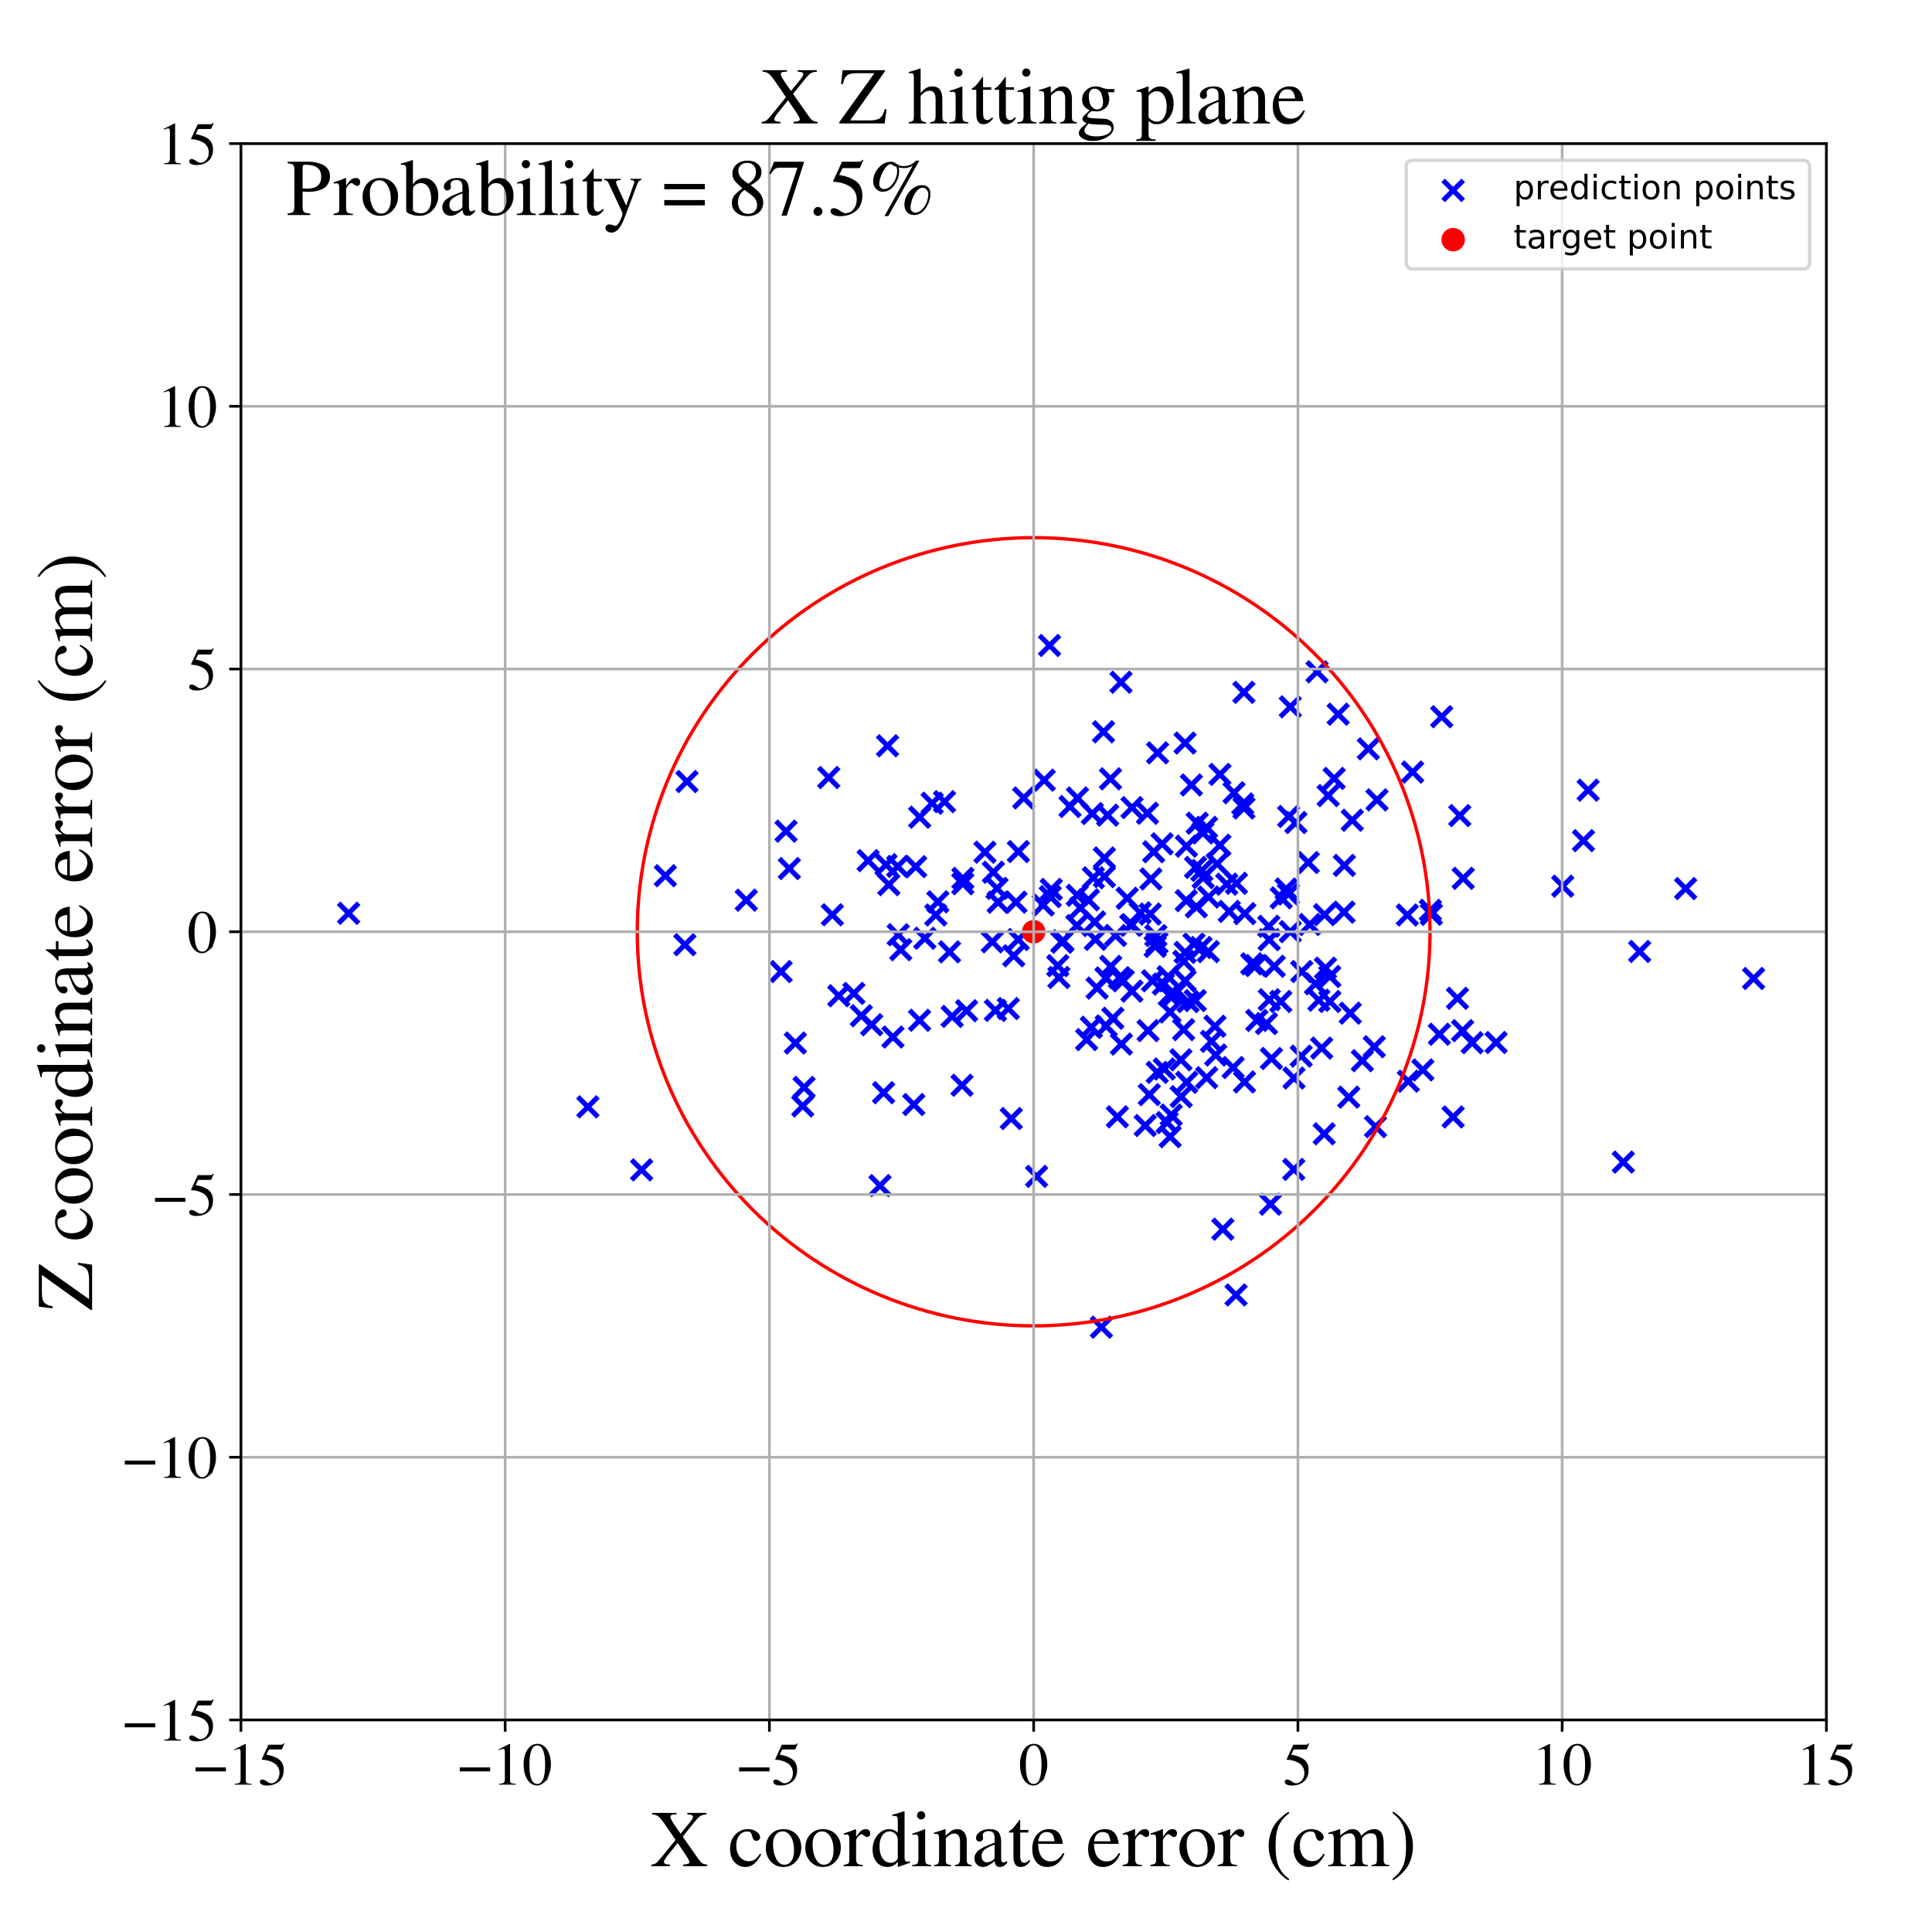 <?xml version="1.0" encoding="utf-8" standalone="no"?>
<!DOCTYPE svg PUBLIC "-//W3C//DTD SVG 1.1//EN"
  "http://www.w3.org/Graphics/SVG/1.1/DTD/svg11.dtd">
<!-- Created with matplotlib (https://matplotlib.org/) -->
<svg height="576pt" version="1.1" viewBox="0 0 576 576" width="576pt" xmlns="http://www.w3.org/2000/svg" xmlns:xlink="http://www.w3.org/1999/xlink">
 <defs>
  <style type="text/css">
*{stroke-linecap:butt;stroke-linejoin:round;}
  </style>
 </defs>
 <g id="figure_1">
  <g id="patch_1">
   <path d="M 0 576 
L 576 576 
L 576 0 
L 0 0 
z
" style="fill:#ffffff;"/>
  </g>
  <g id="axes_1">
   <g id="patch_2">
    <path d="M 71.822 512.784 
L 544.52 512.784 
L 544.52 42.802 
L 71.822 42.802 
z
" style="fill:#ffffff;"/>
   </g>
   <g id="PathCollection_1">
    <defs>
     <path d="M -3 3 
L 3 -3 
M -3 -3 
L 3 3 
" id="mef567c0bac" style="stroke:#0000ff;stroke-width:1.5;"/>
    </defs>
    <g clip-path="url(#pd12d8ad58f)">
     <use style="fill:#0000ff;stroke:#0000ff;stroke-width:1.5;" x="483.97" xlink:href="#mef567c0bac" y="346.464"/>
     <use style="fill:#0000ff;stroke:#0000ff;stroke-width:1.5;" x="446.039" xlink:href="#mef567c0bac" y="310.81"/>
     <use style="fill:#0000ff;stroke:#0000ff;stroke-width:1.5;" x="274.149" xlink:href="#mef567c0bac" y="304.18"/>
     <use style="fill:#0000ff;stroke:#0000ff;stroke-width:1.5;" x="379.064" xlink:href="#mef567c0bac" y="315.581"/>
     <use style="fill:#0000ff;stroke:#0000ff;stroke-width:1.5;" x="254.573" xlink:href="#mef567c0bac" y="296.162"/>
     <use style="fill:#0000ff;stroke:#0000ff;stroke-width:1.5;" x="344.601" xlink:href="#mef567c0bac" y="278.934"/>
     <use style="fill:#0000ff;stroke:#0000ff;stroke-width:1.5;" x="352.878" xlink:href="#mef567c0bac" y="306.965"/>
     <use style="fill:#0000ff;stroke:#0000ff;stroke-width:1.5;" x="355.198" xlink:href="#mef567c0bac" y="234.024"/>
     <use style="fill:#0000ff;stroke:#0000ff;stroke-width:1.5;" x="368.513" xlink:href="#mef567c0bac" y="386.078"/>
     <use style="fill:#0000ff;stroke:#0000ff;stroke-width:1.5;" x="297.575" xlink:href="#mef567c0bac" y="268.979"/>
     <use style="fill:#0000ff;stroke:#0000ff;stroke-width:1.5;" x="406.164" xlink:href="#mef567c0bac" y="316.223"/>
     <use style="fill:#0000ff;stroke:#0000ff;stroke-width:1.5;" x="286.818" xlink:href="#mef567c0bac" y="323.555"/>
     <use style="fill:#0000ff;stroke:#0000ff;stroke-width:1.5;" x="328.993" xlink:href="#mef567c0bac" y="218.18"/>
     <use style="fill:#0000ff;stroke:#0000ff;stroke-width:1.5;" x="313.107" xlink:href="#mef567c0bac" y="267.314"/>
     <use style="fill:#0000ff;stroke:#0000ff;stroke-width:1.5;" x="331.774" xlink:href="#mef567c0bac" y="303.574"/>
     <use style="fill:#0000ff;stroke:#0000ff;stroke-width:1.5;" x="329.792" xlink:href="#mef567c0bac" y="305.888"/>
     <use style="fill:#0000ff;stroke:#0000ff;stroke-width:1.5;" x="353.67" xlink:href="#mef567c0bac" y="268.515"/>
     <use style="fill:#0000ff;stroke:#0000ff;stroke-width:1.5;" x="634.843" xlink:href="#mef567c0bac" y="246.924"/>
     <use style="fill:#0000ff;stroke:#0000ff;stroke-width:1.5;" x="312.907" xlink:href="#mef567c0bac" y="192.436"/>
     <use style="fill:#0000ff;stroke:#0000ff;stroke-width:1.5;" x="348.252" xlink:href="#mef567c0bac" y="291.189"/>
     <use style="fill:#0000ff;stroke:#0000ff;stroke-width:1.5;" x="363.687" xlink:href="#mef567c0bac" y="251.988"/>
     <use style="fill:#0000ff;stroke:#0000ff;stroke-width:1.5;" x="239.723" xlink:href="#mef567c0bac" y="324.187"/>
     <use style="fill:#0000ff;stroke:#0000ff;stroke-width:1.5;" x="522.808" xlink:href="#mef567c0bac" y="291.727"/>
     <use style="fill:#0000ff;stroke:#0000ff;stroke-width:1.5;" x="385.778" xlink:href="#mef567c0bac" y="321.398"/>
     <use style="fill:#0000ff;stroke:#0000ff;stroke-width:1.5;" x="402.557" xlink:href="#mef567c0bac" y="302.056"/>
     <use style="fill:#0000ff;stroke:#0000ff;stroke-width:1.5;" x="429.827" xlink:href="#mef567c0bac" y="213.675"/>
     <use style="fill:#0000ff;stroke:#0000ff;stroke-width:1.5;" x="296.775" xlink:href="#mef567c0bac" y="301.234"/>
     <use style="fill:#0000ff;stroke:#0000ff;stroke-width:1.5;" x="370.512" xlink:href="#mef567c0bac" y="239.685"/>
     <use style="fill:#0000ff;stroke:#0000ff;stroke-width:1.5;" x="275.726" xlink:href="#mef567c0bac" y="279.727"/>
     <use style="fill:#0000ff;stroke:#0000ff;stroke-width:1.5;" x="435.212" xlink:href="#mef567c0bac" y="243.153"/>
     <use style="fill:#0000ff;stroke:#0000ff;stroke-width:1.5;" x="384.199" xlink:href="#mef567c0bac" y="243.419"/>
     <use style="fill:#0000ff;stroke:#0000ff;stroke-width:1.5;" x="392.655" xlink:href="#mef567c0bac" y="200.28"/>
     <use style="fill:#0000ff;stroke:#0000ff;stroke-width:1.5;" x="390.474" xlink:href="#mef567c0bac" y="275.631"/>
     <use style="fill:#0000ff;stroke:#0000ff;stroke-width:1.5;" x="328.367" xlink:href="#mef567c0bac" y="395.686"/>
     <use style="fill:#0000ff;stroke:#0000ff;stroke-width:1.5;" x="311.02" xlink:href="#mef567c0bac" y="269.823"/>
     <use style="fill:#0000ff;stroke:#0000ff;stroke-width:1.5;" x="325.965" xlink:href="#mef567c0bac" y="261.699"/>
     <use style="fill:#0000ff;stroke:#0000ff;stroke-width:1.5;" x="332.569" xlink:href="#mef567c0bac" y="278.899"/>
     <use style="fill:#0000ff;stroke:#0000ff;stroke-width:1.5;" x="371.119" xlink:href="#mef567c0bac" y="272.38"/>
     <use style="fill:#0000ff;stroke:#0000ff;stroke-width:1.5;" x="410.536" xlink:href="#mef567c0bac" y="238.477"/>
     <use style="fill:#0000ff;stroke:#0000ff;stroke-width:1.5;" x="358.615" xlink:href="#mef567c0bac" y="248.319"/>
     <use style="fill:#0000ff;stroke:#0000ff;stroke-width:1.5;" x="360.336" xlink:href="#mef567c0bac" y="267.437"/>
     <use style="fill:#0000ff;stroke:#0000ff;stroke-width:1.5;" x="262.357" xlink:href="#mef567c0bac" y="353.478"/>
     <use style="fill:#0000ff;stroke:#0000ff;stroke-width:1.5;" x="344.401" xlink:href="#mef567c0bac" y="282.17"/>
     <use style="fill:#0000ff;stroke:#0000ff;stroke-width:1.5;" x="356.669" xlink:href="#mef567c0bac" y="270.356"/>
     <use style="fill:#0000ff;stroke:#0000ff;stroke-width:1.5;" x="331.152" xlink:href="#mef567c0bac" y="288.116"/>
     <use style="fill:#0000ff;stroke:#0000ff;stroke-width:1.5;" x="393.194" xlink:href="#mef567c0bac" y="298.203"/>
     <use style="fill:#0000ff;stroke:#0000ff;stroke-width:1.5;" x="267.788" xlink:href="#mef567c0bac" y="278.686"/>
     <use style="fill:#0000ff;stroke:#0000ff;stroke-width:1.5;" x="366.469" xlink:href="#mef567c0bac" y="271.732"/>
     <use style="fill:#0000ff;stroke:#0000ff;stroke-width:1.5;" x="395.976" xlink:href="#mef567c0bac" y="237.192"/>
     <use style="fill:#0000ff;stroke:#0000ff;stroke-width:1.5;" x="250.073" xlink:href="#mef567c0bac" y="296.868"/>
     <use style="fill:#0000ff;stroke:#0000ff;stroke-width:1.5;" x="354.205" xlink:href="#mef567c0bac" y="298.61"/>
     <use style="fill:#0000ff;stroke:#0000ff;stroke-width:1.5;" x="398.953" xlink:href="#mef567c0bac" y="212.927"/>
     <use style="fill:#0000ff;stroke:#0000ff;stroke-width:1.5;" x="336.067" xlink:href="#mef567c0bac" y="267.8"/>
     <use style="fill:#0000ff;stroke:#0000ff;stroke-width:1.5;" x="316.584" xlink:href="#mef567c0bac" y="280.902"/>
     <use style="fill:#0000ff;stroke:#0000ff;stroke-width:1.5;" x="361.183" xlink:href="#mef567c0bac" y="310.457"/>
     <use style="fill:#0000ff;stroke:#0000ff;stroke-width:1.5;" x="346.462" xlink:href="#mef567c0bac" y="251.581"/>
     <use style="fill:#0000ff;stroke:#0000ff;stroke-width:1.5;" x="305.201" xlink:href="#mef567c0bac" y="237.9"/>
     <use style="fill:#0000ff;stroke:#0000ff;stroke-width:1.5;" x="400.692" xlink:href="#mef567c0bac" y="271.946"/>
     <use style="fill:#0000ff;stroke:#0000ff;stroke-width:1.5;" x="321.047" xlink:href="#mef567c0bac" y="275.935"/>
     <use style="fill:#0000ff;stroke:#0000ff;stroke-width:1.5;" x="356.352" xlink:href="#mef567c0bac" y="298.31"/>
     <use style="fill:#0000ff;stroke:#0000ff;stroke-width:1.5;" x="248.15" xlink:href="#mef567c0bac" y="272.74"/>
     <use style="fill:#0000ff;stroke:#0000ff;stroke-width:1.5;" x="362.224" xlink:href="#mef567c0bac" y="305.962"/>
     <use style="fill:#0000ff;stroke:#0000ff;stroke-width:1.5;" x="353.328" xlink:href="#mef567c0bac" y="283.942"/>
     <use style="fill:#0000ff;stroke:#0000ff;stroke-width:1.5;" x="381.843" xlink:href="#mef567c0bac" y="298.582"/>
     <use style="fill:#0000ff;stroke:#0000ff;stroke-width:1.5;" x="397.762" xlink:href="#mef567c0bac" y="232.078"/>
     <use style="fill:#0000ff;stroke:#0000ff;stroke-width:1.5;" x="302.224" xlink:href="#mef567c0bac" y="284.952"/>
     <use style="fill:#0000ff;stroke:#0000ff;stroke-width:1.5;" x="370.868" xlink:href="#mef567c0bac" y="240.898"/>
     <use style="fill:#0000ff;stroke:#0000ff;stroke-width:1.5;" x="325.673" xlink:href="#mef567c0bac" y="242.552"/>
     <use style="fill:#0000ff;stroke:#0000ff;stroke-width:1.5;" x="426.735" xlink:href="#mef567c0bac" y="272.586"/>
     <use style="fill:#0000ff;stroke:#0000ff;stroke-width:1.5;" x="434.52" xlink:href="#mef567c0bac" y="297.631"/>
     <use style="fill:#0000ff;stroke:#0000ff;stroke-width:1.5;" x="386.36" xlink:href="#mef567c0bac" y="245.226"/>
     <use style="fill:#0000ff;stroke:#0000ff;stroke-width:1.5;" x="239.328" xlink:href="#mef567c0bac" y="329.727"/>
     <use style="fill:#0000ff;stroke:#0000ff;stroke-width:1.5;" x="394.79" xlink:href="#mef567c0bac" y="338.033"/>
     <use style="fill:#0000ff;stroke:#0000ff;stroke-width:1.5;" x="277.906" xlink:href="#mef567c0bac" y="239.475"/>
     <use style="fill:#0000ff;stroke:#0000ff;stroke-width:1.5;" x="297.252" xlink:href="#mef567c0bac" y="264.862"/>
     <use style="fill:#0000ff;stroke:#0000ff;stroke-width:1.5;" x="326.572" xlink:href="#mef567c0bac" y="280.062"/>
     <use style="fill:#0000ff;stroke:#0000ff;stroke-width:1.5;" x="388.102" xlink:href="#mef567c0bac" y="289.652"/>
     <use style="fill:#0000ff;stroke:#0000ff;stroke-width:1.5;" x="342.282" xlink:href="#mef567c0bac" y="307.268"/>
     <use style="fill:#0000ff;stroke:#0000ff;stroke-width:1.5;" x="410.089" xlink:href="#mef567c0bac" y="335.892"/>
     <use style="fill:#0000ff;stroke:#0000ff;stroke-width:1.5;" x="374.703" xlink:href="#mef567c0bac" y="304.225"/>
     <use style="fill:#0000ff;stroke:#0000ff;stroke-width:1.5;" x="390.046" xlink:href="#mef567c0bac" y="257.152"/>
     <use style="fill:#0000ff;stroke:#0000ff;stroke-width:1.5;" x="337.466" xlink:href="#mef567c0bac" y="295.5"/>
     <use style="fill:#0000ff;stroke:#0000ff;stroke-width:1.5;" x="334.876" xlink:href="#mef567c0bac" y="292.4"/>
     <use style="fill:#0000ff;stroke:#0000ff;stroke-width:1.5;" x="359.749" xlink:href="#mef567c0bac" y="321.3"/>
     <use style="fill:#0000ff;stroke:#0000ff;stroke-width:1.5;" x="429.124" xlink:href="#mef567c0bac" y="308.343"/>
     <use style="fill:#0000ff;stroke:#0000ff;stroke-width:1.5;" x="402.118" xlink:href="#mef567c0bac" y="327.097"/>
     <use style="fill:#0000ff;stroke:#0000ff;stroke-width:1.5;" x="322.098" xlink:href="#mef567c0bac" y="270.659"/>
     <use style="fill:#0000ff;stroke:#0000ff;stroke-width:1.5;" x="268.542" xlink:href="#mef567c0bac" y="283.137"/>
     <use style="fill:#0000ff;stroke:#0000ff;stroke-width:1.5;" x="353.785" xlink:href="#mef567c0bac" y="322.675"/>
     <use style="fill:#0000ff;stroke:#0000ff;stroke-width:1.5;" x="259.876" xlink:href="#mef567c0bac" y="305.505"/>
     <use style="fill:#0000ff;stroke:#0000ff;stroke-width:1.5;" x="325.373" xlink:href="#mef567c0bac" y="306.262"/>
     <use style="fill:#0000ff;stroke:#0000ff;stroke-width:1.5;" x="296.147" xlink:href="#mef567c0bac" y="260.042"/>
     <use style="fill:#0000ff;stroke:#0000ff;stroke-width:1.5;" x="346.852" xlink:href="#mef567c0bac" y="293.395"/>
     <use style="fill:#0000ff;stroke:#0000ff;stroke-width:1.5;" x="433.228" xlink:href="#mef567c0bac" y="333.007"/>
     <use style="fill:#0000ff;stroke:#0000ff;stroke-width:1.5;" x="331.079" xlink:href="#mef567c0bac" y="232.2"/>
     <use style="fill:#0000ff;stroke:#0000ff;stroke-width:1.5;" x="324.504" xlink:href="#mef567c0bac" y="268.283"/>
     <use style="fill:#0000ff;stroke:#0000ff;stroke-width:1.5;" x="403.158" xlink:href="#mef567c0bac" y="244.547"/>
     <use style="fill:#0000ff;stroke:#0000ff;stroke-width:1.5;" x="329.25" xlink:href="#mef567c0bac" y="255.783"/>
     <use style="fill:#0000ff;stroke:#0000ff;stroke-width:1.5;" x="409.716" xlink:href="#mef567c0bac" y="312.081"/>
     <use style="fill:#0000ff;stroke:#0000ff;stroke-width:1.5;" x="426.449" xlink:href="#mef567c0bac" y="271.405"/>
     <use style="fill:#0000ff;stroke:#0000ff;stroke-width:1.5;" x="204.815" xlink:href="#mef567c0bac" y="233.005"/>
     <use style="fill:#0000ff;stroke:#0000ff;stroke-width:1.5;" x="343.616" xlink:href="#mef567c0bac" y="292.413"/>
     <use style="fill:#0000ff;stroke:#0000ff;stroke-width:1.5;" x="315.695" xlink:href="#mef567c0bac" y="291.424"/>
     <use style="fill:#0000ff;stroke:#0000ff;stroke-width:1.5;" x="343.117" xlink:href="#mef567c0bac" y="262.045"/>
     <use style="fill:#0000ff;stroke:#0000ff;stroke-width:1.5;" x="279.609" xlink:href="#mef567c0bac" y="268.866"/>
     <use style="fill:#0000ff;stroke:#0000ff;stroke-width:1.5;" x="316.909" xlink:href="#mef567c0bac" y="280.48"/>
     <use style="fill:#0000ff;stroke:#0000ff;stroke-width:1.5;" x="352.064" xlink:href="#mef567c0bac" y="315.968"/>
     <use style="fill:#0000ff;stroke:#0000ff;stroke-width:1.5;" x="424.198" xlink:href="#mef567c0bac" y="318.981"/>
     <use style="fill:#0000ff;stroke:#0000ff;stroke-width:1.5;" x="264.998" xlink:href="#mef567c0bac" y="263.735"/>
     <use style="fill:#0000ff;stroke:#0000ff;stroke-width:1.5;" x="342.914" xlink:href="#mef567c0bac" y="272.516"/>
     <use style="fill:#0000ff;stroke:#0000ff;stroke-width:1.5;" x="309.042" xlink:href="#mef567c0bac" y="350.718"/>
     <use style="fill:#0000ff;stroke:#0000ff;stroke-width:1.5;" x="272.44" xlink:href="#mef567c0bac" y="329.302"/>
     <use style="fill:#0000ff;stroke:#0000ff;stroke-width:1.5;" x="295.852" xlink:href="#mef567c0bac" y="280.798"/>
     <use style="fill:#0000ff;stroke:#0000ff;stroke-width:1.5;" x="303.616" xlink:href="#mef567c0bac" y="253.888"/>
     <use style="fill:#0000ff;stroke:#0000ff;stroke-width:1.5;" x="272.997" xlink:href="#mef567c0bac" y="258.383"/>
     <use style="fill:#0000ff;stroke:#0000ff;stroke-width:1.5;" x="263.432" xlink:href="#mef567c0bac" y="325.778"/>
     <use style="fill:#0000ff;stroke:#0000ff;stroke-width:1.5;" x="345.115" xlink:href="#mef567c0bac" y="224.451"/>
     <use style="fill:#0000ff;stroke:#0000ff;stroke-width:1.5;" x="349.175" xlink:href="#mef567c0bac" y="332.432"/>
     <use style="fill:#0000ff;stroke:#0000ff;stroke-width:1.5;" x="281.598" xlink:href="#mef567c0bac" y="239.001"/>
     <use style="fill:#0000ff;stroke:#0000ff;stroke-width:1.5;" x="358.697" xlink:href="#mef567c0bac" y="261.638"/>
     <use style="fill:#0000ff;stroke:#0000ff;stroke-width:1.5;" x="381.976" xlink:href="#mef567c0bac" y="267.678"/>
     <use style="fill:#0000ff;stroke:#0000ff;stroke-width:1.5;" x="395.171" xlink:href="#mef567c0bac" y="288.648"/>
     <use style="fill:#0000ff;stroke:#0000ff;stroke-width:1.5;" x="796.409" xlink:href="#mef567c0bac" y="323.619"/>
     <use style="fill:#0000ff;stroke:#0000ff;stroke-width:1.5;" x="396.454" xlink:href="#mef567c0bac" y="291.116"/>
     <use style="fill:#0000ff;stroke:#0000ff;stroke-width:1.5;" x="232.868" xlink:href="#mef567c0bac" y="289.66"/>
     <use style="fill:#0000ff;stroke:#0000ff;stroke-width:1.5;" x="356.932" xlink:href="#mef567c0bac" y="245.42"/>
     <use style="fill:#0000ff;stroke:#0000ff;stroke-width:1.5;" x="400.801" xlink:href="#mef567c0bac" y="258.003"/>
     <use style="fill:#0000ff;stroke:#0000ff;stroke-width:1.5;" x="341.436" xlink:href="#mef567c0bac" y="335.556"/>
     <use style="fill:#0000ff;stroke:#0000ff;stroke-width:1.5;" x="334.207" xlink:href="#mef567c0bac" y="203.397"/>
     <use style="fill:#0000ff;stroke:#0000ff;stroke-width:1.5;" x="301.497" xlink:href="#mef567c0bac" y="333.472"/>
     <use style="fill:#0000ff;stroke:#0000ff;stroke-width:1.5;" x="352.143" xlink:href="#mef567c0bac" y="326.942"/>
     <use style="fill:#0000ff;stroke:#0000ff;stroke-width:1.5;" x="378.427" xlink:href="#mef567c0bac" y="298.058"/>
     <use style="fill:#0000ff;stroke:#0000ff;stroke-width:1.5;" x="438.908" xlink:href="#mef567c0bac" y="310.877"/>
     <use style="fill:#0000ff;stroke:#0000ff;stroke-width:1.5;" x="329.719" xlink:href="#mef567c0bac" y="291.56"/>
     <use style="fill:#0000ff;stroke:#0000ff;stroke-width:1.5;" x="288.18" xlink:href="#mef567c0bac" y="301.336"/>
     <use style="fill:#0000ff;stroke:#0000ff;stroke-width:1.5;" x="264.605" xlink:href="#mef567c0bac" y="222.343"/>
     <use style="fill:#0000ff;stroke:#0000ff;stroke-width:1.5;" x="370.851" xlink:href="#mef567c0bac" y="206.409"/>
     <use style="fill:#0000ff;stroke:#0000ff;stroke-width:1.5;" x="387.927" xlink:href="#mef567c0bac" y="314.867"/>
     <use style="fill:#0000ff;stroke:#0000ff;stroke-width:1.5;" x="465.911" xlink:href="#mef567c0bac" y="264.203"/>
     <use style="fill:#0000ff;stroke:#0000ff;stroke-width:1.5;" x="264.153" xlink:href="#mef567c0bac" y="257.8"/>
     <use style="fill:#0000ff;stroke:#0000ff;stroke-width:1.5;" x="343.954" xlink:href="#mef567c0bac" y="253.947"/>
     <use style="fill:#0000ff;stroke:#0000ff;stroke-width:1.5;" x="334.324" xlink:href="#mef567c0bac" y="311.283"/>
     <use style="fill:#0000ff;stroke:#0000ff;stroke-width:1.5;" x="315.364" xlink:href="#mef567c0bac" y="287.894"/>
     <use style="fill:#0000ff;stroke:#0000ff;stroke-width:1.5;" x="342.096" xlink:href="#mef567c0bac" y="242.468"/>
     <use style="fill:#0000ff;stroke:#0000ff;stroke-width:1.5;" x="356.444" xlink:href="#mef567c0bac" y="258.613"/>
     <use style="fill:#0000ff;stroke:#0000ff;stroke-width:1.5;" x="321.17" xlink:href="#mef567c0bac" y="266.922"/>
     <use style="fill:#0000ff;stroke:#0000ff;stroke-width:1.5;" x="247.072" xlink:href="#mef567c0bac" y="231.809"/>
     <use style="fill:#0000ff;stroke:#0000ff;stroke-width:1.5;" x="278.989" xlink:href="#mef567c0bac" y="272.786"/>
     <use style="fill:#0000ff;stroke:#0000ff;stroke-width:1.5;" x="353.332" xlink:href="#mef567c0bac" y="292.401"/>
     <use style="fill:#0000ff;stroke:#0000ff;stroke-width:1.5;" x="353.311" xlink:href="#mef567c0bac" y="221.527"/>
     <use style="fill:#0000ff;stroke:#0000ff;stroke-width:1.5;" x="472.087" xlink:href="#mef567c0bac" y="250.633"/>
     <use style="fill:#0000ff;stroke:#0000ff;stroke-width:1.5;" x="321.223" xlink:href="#mef567c0bac" y="237.908"/>
     <use style="fill:#0000ff;stroke:#0000ff;stroke-width:1.5;" x="175.273" xlink:href="#mef567c0bac" y="329.995"/>
     <use style="fill:#0000ff;stroke:#0000ff;stroke-width:1.5;" x="287.04" xlink:href="#mef567c0bac" y="263.469"/>
     <use style="fill:#0000ff;stroke:#0000ff;stroke-width:1.5;" x="385.712" xlink:href="#mef567c0bac" y="348.635"/>
     <use style="fill:#0000ff;stroke:#0000ff;stroke-width:1.5;" x="374.447" xlink:href="#mef567c0bac" y="287.857"/>
     <use style="fill:#0000ff;stroke:#0000ff;stroke-width:1.5;" x="235.331" xlink:href="#mef567c0bac" y="258.948"/>
     <use style="fill:#0000ff;stroke:#0000ff;stroke-width:1.5;" x="326.361" xlink:href="#mef567c0bac" y="274.862"/>
     <use style="fill:#0000ff;stroke:#0000ff;stroke-width:1.5;" x="283.866" xlink:href="#mef567c0bac" y="303.026"/>
     <use style="fill:#0000ff;stroke:#0000ff;stroke-width:1.5;" x="436.233" xlink:href="#mef567c0bac" y="261.859"/>
     <use style="fill:#0000ff;stroke:#0000ff;stroke-width:1.5;" x="917.15" xlink:href="#mef567c0bac" y="387.717"/>
     <use style="fill:#0000ff;stroke:#0000ff;stroke-width:1.5;" x="348.592" xlink:href="#mef567c0bac" y="296.678"/>
     <use style="fill:#0000ff;stroke:#0000ff;stroke-width:1.5;" x="353.71" xlink:href="#mef567c0bac" y="252.268"/>
     <use style="fill:#0000ff;stroke:#0000ff;stroke-width:1.5;" x="337.472" xlink:href="#mef567c0bac" y="275.7"/>
     <use style="fill:#0000ff;stroke:#0000ff;stroke-width:1.5;" x="367.648" xlink:href="#mef567c0bac" y="318.275"/>
     <use style="fill:#0000ff;stroke:#0000ff;stroke-width:1.5;" x="359.712" xlink:href="#mef567c0bac" y="246.665"/>
     <use style="fill:#0000ff;stroke:#0000ff;stroke-width:1.5;" x="419.571" xlink:href="#mef567c0bac" y="272.8"/>
     <use style="fill:#0000ff;stroke:#0000ff;stroke-width:1.5;" x="348.823" xlink:href="#mef567c0bac" y="301.725"/>
     <use style="fill:#0000ff;stroke:#0000ff;stroke-width:1.5;" x="419.867" xlink:href="#mef567c0bac" y="322.346"/>
     <use style="fill:#0000ff;stroke:#0000ff;stroke-width:1.5;" x="378.398" xlink:href="#mef567c0bac" y="280.169"/>
     <use style="fill:#0000ff;stroke:#0000ff;stroke-width:1.5;" x="488.832" xlink:href="#mef567c0bac" y="283.665"/>
     <use style="fill:#0000ff;stroke:#0000ff;stroke-width:1.5;" x="103.928" xlink:href="#mef567c0bac" y="272.28"/>
     <use style="fill:#0000ff;stroke:#0000ff;stroke-width:1.5;" x="222.497" xlink:href="#mef567c0bac" y="268.376"/>
     <use style="fill:#0000ff;stroke:#0000ff;stroke-width:1.5;" x="258.818" xlink:href="#mef567c0bac" y="256.575"/>
     <use style="fill:#0000ff;stroke:#0000ff;stroke-width:1.5;" x="348.854" xlink:href="#mef567c0bac" y="338.885"/>
     <use style="fill:#0000ff;stroke:#0000ff;stroke-width:1.5;" x="394.03" xlink:href="#mef567c0bac" y="312.476"/>
     <use style="fill:#0000ff;stroke:#0000ff;stroke-width:1.5;" x="378.778" xlink:href="#mef567c0bac" y="359.021"/>
     <use style="fill:#0000ff;stroke:#0000ff;stroke-width:1.5;" x="342.65" xlink:href="#mef567c0bac" y="326.355"/>
     <use style="fill:#0000ff;stroke:#0000ff;stroke-width:1.5;" x="283.093" xlink:href="#mef567c0bac" y="283.787"/>
     <use style="fill:#0000ff;stroke:#0000ff;stroke-width:1.5;" x="344.938" xlink:href="#mef567c0bac" y="281.068"/>
     <use style="fill:#0000ff;stroke:#0000ff;stroke-width:1.5;" x="347.96" xlink:href="#mef567c0bac" y="334.671"/>
     <use style="fill:#0000ff;stroke:#0000ff;stroke-width:1.5;" x="371.026" xlink:href="#mef567c0bac" y="322.569"/>
     <use style="fill:#0000ff;stroke:#0000ff;stroke-width:1.5;" x="204.178" xlink:href="#mef567c0bac" y="281.652"/>
     <use style="fill:#0000ff;stroke:#0000ff;stroke-width:1.5;" x="352.944" xlink:href="#mef567c0bac" y="286.614"/>
     <use style="fill:#0000ff;stroke:#0000ff;stroke-width:1.5;" x="392.184" xlink:href="#mef567c0bac" y="293.308"/>
     <use style="fill:#0000ff;stroke:#0000ff;stroke-width:1.5;" x="333.741" xlink:href="#mef567c0bac" y="291.473"/>
     <use style="fill:#0000ff;stroke:#0000ff;stroke-width:1.5;" x="345.004" xlink:href="#mef567c0bac" y="319.713"/>
     <use style="fill:#0000ff;stroke:#0000ff;stroke-width:1.5;" x="591.48" xlink:href="#mef567c0bac" y="264.607"/>
     <use style="fill:#0000ff;stroke:#0000ff;stroke-width:1.5;" x="311.32" xlink:href="#mef567c0bac" y="232.593"/>
     <use style="fill:#0000ff;stroke:#0000ff;stroke-width:1.5;" x="350.178" xlink:href="#mef567c0bac" y="296.369"/>
     <use style="fill:#0000ff;stroke:#0000ff;stroke-width:1.5;" x="384.118" xlink:href="#mef567c0bac" y="266.559"/>
     <use style="fill:#0000ff;stroke:#0000ff;stroke-width:1.5;" x="319.001" xlink:href="#mef567c0bac" y="240.454"/>
     <use style="fill:#0000ff;stroke:#0000ff;stroke-width:1.5;" x="396.48" xlink:href="#mef567c0bac" y="298.585"/>
     <use style="fill:#0000ff;stroke:#0000ff;stroke-width:1.5;" x="256.793" xlink:href="#mef567c0bac" y="302.827"/>
     <use style="fill:#0000ff;stroke:#0000ff;stroke-width:1.5;" x="384.692" xlink:href="#mef567c0bac" y="210.733"/>
     <use style="fill:#0000ff;stroke:#0000ff;stroke-width:1.5;" x="365.742" xlink:href="#mef567c0bac" y="263.614"/>
     <use style="fill:#0000ff;stroke:#0000ff;stroke-width:1.5;" x="407.957" xlink:href="#mef567c0bac" y="223.255"/>
     <use style="fill:#0000ff;stroke:#0000ff;stroke-width:1.5;" x="368.624" xlink:href="#mef567c0bac" y="263.334"/>
     <use style="fill:#0000ff;stroke:#0000ff;stroke-width:1.5;" x="274.193" xlink:href="#mef567c0bac" y="243.637"/>
     <use style="fill:#0000ff;stroke:#0000ff;stroke-width:1.5;" x="436.06" xlink:href="#mef567c0bac" y="307.283"/>
     <use style="fill:#0000ff;stroke:#0000ff;stroke-width:1.5;" x="327.094" xlink:href="#mef567c0bac" y="294.589"/>
     <use style="fill:#0000ff;stroke:#0000ff;stroke-width:1.5;" x="383.426" xlink:href="#mef567c0bac" y="265.046"/>
     <use style="fill:#0000ff;stroke:#0000ff;stroke-width:1.5;" x="502.544" xlink:href="#mef567c0bac" y="264.914"/>
     <use style="fill:#0000ff;stroke:#0000ff;stroke-width:1.5;" x="339.935" xlink:href="#mef567c0bac" y="272.151"/>
     <use style="fill:#0000ff;stroke:#0000ff;stroke-width:1.5;" x="293.652" xlink:href="#mef567c0bac" y="254.065"/>
     <use style="fill:#0000ff;stroke:#0000ff;stroke-width:1.5;" x="355.964" xlink:href="#mef567c0bac" y="281.447"/>
     <use style="fill:#0000ff;stroke:#0000ff;stroke-width:1.5;" x="377.584" xlink:href="#mef567c0bac" y="305.156"/>
     <use style="fill:#0000ff;stroke:#0000ff;stroke-width:1.5;" x="329.257" xlink:href="#mef567c0bac" y="261.338"/>
     <use style="fill:#0000ff;stroke:#0000ff;stroke-width:1.5;" x="333.128" xlink:href="#mef567c0bac" y="332.959"/>
     <use style="fill:#0000ff;stroke:#0000ff;stroke-width:1.5;" x="363.701" xlink:href="#mef567c0bac" y="230.876"/>
     <use style="fill:#0000ff;stroke:#0000ff;stroke-width:1.5;" x="267.633" xlink:href="#mef567c0bac" y="258.316"/>
     <use style="fill:#0000ff;stroke:#0000ff;stroke-width:1.5;" x="384.688" xlink:href="#mef567c0bac" y="277.76"/>
     <use style="fill:#0000ff;stroke:#0000ff;stroke-width:1.5;" x="266.221" xlink:href="#mef567c0bac" y="309.173"/>
     <use style="fill:#0000ff;stroke:#0000ff;stroke-width:1.5;" x="313.424" xlink:href="#mef567c0bac" y="265.166"/>
     <use style="fill:#0000ff;stroke:#0000ff;stroke-width:1.5;" x="358.316" xlink:href="#mef567c0bac" y="259.505"/>
     <use style="fill:#0000ff;stroke:#0000ff;stroke-width:1.5;" x="302.898" xlink:href="#mef567c0bac" y="268.972"/>
     <use style="fill:#0000ff;stroke:#0000ff;stroke-width:1.5;" x="347.122" xlink:href="#mef567c0bac" y="318.706"/>
     <use style="fill:#0000ff;stroke:#0000ff;stroke-width:1.5;" x="362.446" xlink:href="#mef567c0bac" y="314.543"/>
     <use style="fill:#0000ff;stroke:#0000ff;stroke-width:1.5;" x="234.348" xlink:href="#mef567c0bac" y="247.805"/>
     <use style="fill:#0000ff;stroke:#0000ff;stroke-width:1.5;" x="337.12" xlink:href="#mef567c0bac" y="275.835"/>
     <use style="fill:#0000ff;stroke:#0000ff;stroke-width:1.5;" x="378.282" xlink:href="#mef567c0bac" y="276.165"/>
     <use style="fill:#0000ff;stroke:#0000ff;stroke-width:1.5;" x="198.364" xlink:href="#mef567c0bac" y="261.085"/>
     <use style="fill:#0000ff;stroke:#0000ff;stroke-width:1.5;" x="364.574" xlink:href="#mef567c0bac" y="366.469"/>
     <use style="fill:#0000ff;stroke:#0000ff;stroke-width:1.5;" x="330.227" xlink:href="#mef567c0bac" y="243.026"/>
     <use style="fill:#0000ff;stroke:#0000ff;stroke-width:1.5;" x="337.486" xlink:href="#mef567c0bac" y="240.774"/>
     <use style="fill:#0000ff;stroke:#0000ff;stroke-width:1.5;" x="191.29" xlink:href="#mef567c0bac" y="348.779"/>
     <use style="fill:#0000ff;stroke:#0000ff;stroke-width:1.5;" x="360.248" xlink:href="#mef567c0bac" y="283.715"/>
     <use style="fill:#0000ff;stroke:#0000ff;stroke-width:1.5;" x="394.896" xlink:href="#mef567c0bac" y="272.696"/>
     <use style="fill:#0000ff;stroke:#0000ff;stroke-width:1.5;" x="421.144" xlink:href="#mef567c0bac" y="230.173"/>
     <use style="fill:#0000ff;stroke:#0000ff;stroke-width:1.5;" x="237.124" xlink:href="#mef567c0bac" y="310.967"/>
     <use style="fill:#0000ff;stroke:#0000ff;stroke-width:1.5;" x="473.486" xlink:href="#mef567c0bac" y="235.575"/>
     <use style="fill:#0000ff;stroke:#0000ff;stroke-width:1.5;" x="323.961" xlink:href="#mef567c0bac" y="309.936"/>
     <use style="fill:#0000ff;stroke:#0000ff;stroke-width:1.5;" x="373.173" xlink:href="#mef567c0bac" y="287.362"/>
     <use style="fill:#0000ff;stroke:#0000ff;stroke-width:1.5;" x="367.909" xlink:href="#mef567c0bac" y="236.341"/>
     <use style="fill:#0000ff;stroke:#0000ff;stroke-width:1.5;" x="287.069" xlink:href="#mef567c0bac" y="261.871"/>
     <use style="fill:#0000ff;stroke:#0000ff;stroke-width:1.5;" x="379.892" xlink:href="#mef567c0bac" y="288.084"/>
     <use style="fill:#0000ff;stroke:#0000ff;stroke-width:1.5;" x="303.564" xlink:href="#mef567c0bac" y="280.108"/>
     <use style="fill:#0000ff;stroke:#0000ff;stroke-width:1.5;" x="358.075" xlink:href="#mef567c0bac" y="282.48"/>
     <use style="fill:#0000ff;stroke:#0000ff;stroke-width:1.5;" x="300.61" xlink:href="#mef567c0bac" y="300.683"/>
     <use style="fill:#0000ff;stroke:#0000ff;stroke-width:1.5;" x="362.869" xlink:href="#mef567c0bac" y="257.537"/>
    </g>
   </g>
   <g id="PathCollection_2">
    <defs>
     <path d="M 0 3 
C 0.796 3 1.559 2.684 2.121 2.121 
C 2.684 1.559 3 0.796 3 0 
C 3 -0.796 2.684 -1.559 2.121 -2.121 
C 1.559 -2.684 0.796 -3 0 -3 
C -0.796 -3 -1.559 -2.684 -2.121 -2.121 
C -2.684 -1.559 -3 -0.796 -3 0 
C -3 0.796 -2.684 1.559 -2.121 2.121 
C -1.559 2.684 -0.796 3 0 3 
z
" id="mf28de60fd1" style="stroke:#ff0000;"/>
    </defs>
    <g clip-path="url(#pd12d8ad58f)">
     <use style="fill:#ff0000;stroke:#ff0000;" x="308.171" xlink:href="#mf28de60fd1" y="277.793"/>
    </g>
   </g>
   <g id="patch_3">
    <path clip-path="url(#pd12d8ad58f)" d="M 308.171 395.288 
C 339.511 395.288 369.572 382.908 391.733 360.875 
C 413.894 338.841 426.346 308.953 426.346 277.793 
C 426.346 246.633 413.894 216.745 391.733 194.711 
C 369.572 172.677 339.511 160.297 308.171 160.297 
C 276.831 160.297 246.77 172.677 224.609 194.711 
C 202.448 216.745 189.997 246.633 189.997 277.793 
C 189.997 308.953 202.448 338.841 224.609 360.875 
C 246.77 382.908 276.831 395.288 308.171 395.288 
z
" style="fill:none;stroke:#ff0000;stroke-linejoin:miter;"/>
   </g>
   <g id="matplotlib.axis_1">
    <g id="xtick_1">
     <g id="line2d_1">
      <path clip-path="url(#pd12d8ad58f)" d="M 71.822 512.784 
L 71.822 42.802 
" style="fill:none;stroke:#b0b0b0;stroke-linecap:square;stroke-width:0.8;"/>
     </g>
     <g id="line2d_2">
      <defs>
       <path d="M 0 0 
L 0 3.5 
" id="ma73bf60c17" style="stroke:#000000;stroke-width:0.8;"/>
      </defs>
      <g>
       <use style="stroke:#000000;stroke-width:0.8;" x="71.822" xlink:href="#ma73bf60c17" y="512.784"/>
      </g>
     </g>
     <g id="text_1">
      <!-- −15 -->
      <defs>
       <path d="M 3 22 
L 3 28.594 
L 53.406 28.594 
L 53.406 22 
z
" id="FreeSerif-8722"/>
       <path d="M 18.297 59.297 
Q 16.5 59.297 11.094 57.094 
L 11.094 58.5 
L 29.094 67.594 
L 29.906 67.406 
L 29.906 7.406 
Q 29.906 3.797 31.703 2.688 
Q 33.5 1.594 39.406 1.5 
L 39.406 0 
L 11.797 0 
L 11.797 1.5 
Q 17.406 1.703 19.344 3.141 
Q 21.297 4.594 21.297 9.297 
L 21.297 54.594 
Q 21.297 59.297 18.297 59.297 
z
" id="FreeSerif-49"/>
       <path d="M 35.703 19.406 
Q 35.703 24.703 33.344 28.797 
Q 31 32.906 27.641 35.156 
Q 24.297 37.406 20.141 38.844 
Q 16 40.297 12.953 40.75 
Q 9.906 41.203 7.594 41.203 
Q 6.406 41.203 6.406 42 
Q 6.406 42.297 6.5 42.5 
L 17.406 66.203 
L 38.297 66.203 
Q 39.906 66.203 40.844 66.703 
Q 41.797 67.203 42.906 68.797 
L 43.797 68.094 
L 40 59.203 
Q 39.594 58.297 37.703 58.297 
L 18.094 58.297 
L 13.906 49.797 
Q 28.5 47.203 35.594 41.344 
Q 42.703 35.5 42.703 24.203 
Q 42.703 18.297 40.844 13.688 
Q 39 9.094 36.141 6.297 
Q 33.297 3.5 29.547 1.703 
Q 25.797 -0.094 22.344 -0.75 
Q 18.906 -1.406 15.406 -1.406 
Q 9.797 -1.406 6.5 0.25 
Q 3.203 1.906 3.203 4.797 
Q 3.203 8.5 7.5 8.5 
Q 10.297 8.5 14.75 5.391 
Q 19.203 2.297 21.797 2.297 
Q 27.703 2.297 31.703 7.25 
Q 35.703 12.203 35.703 19.406 
z
" id="FreeSerif-53"/>
      </defs>
      <g transform="translate(57.746 532.077)scale(0.18 -0.18)">
       <use xlink:href="#FreeSerif-8722"/>
       <use x="56.4" xlink:href="#FreeSerif-49"/>
       <use x="106.4" xlink:href="#FreeSerif-53"/>
      </g>
     </g>
    </g>
    <g id="xtick_2">
     <g id="line2d_3">
      <path clip-path="url(#pd12d8ad58f)" d="M 150.605 512.784 
L 150.605 42.802 
" style="fill:none;stroke:#b0b0b0;stroke-linecap:square;stroke-width:0.8;"/>
     </g>
     <g id="line2d_4">
      <g>
       <use style="stroke:#000000;stroke-width:0.8;" x="150.605" xlink:href="#ma73bf60c17" y="512.784"/>
      </g>
     </g>
     <g id="text_2">
      <!-- −10 -->
      <defs>
       <path d="M 47.594 17.797 
Q 35.203 -1.406 25 -1.406 
Q 14.797 -1.406 8.594 8.391 
Q 2.406 18.203 2.406 33.594 
Q 2.406 48.094 8.594 57.844 
Q 14.797 67.594 25.406 67.594 
Q 35.203 67.594 41.391 58 
Q 47.594 48.406 47.594 33 
Q 47.594 17.797 35.203 -1.406 
z
M 25.094 65 
Q 12 65 12 32.703 
Q 12 1.203 25 1.203 
Q 38 1.203 38 32.797 
Q 38 48.5 34.703 56.75 
Q 31.406 65 25.094 65 
z
" id="FreeSerif-48"/>
      </defs>
      <g transform="translate(136.529 532.077)scale(0.18 -0.18)">
       <use xlink:href="#FreeSerif-8722"/>
       <use x="56.4" xlink:href="#FreeSerif-49"/>
       <use x="106.4" xlink:href="#FreeSerif-48"/>
      </g>
     </g>
    </g>
    <g id="xtick_3">
     <g id="line2d_5">
      <path clip-path="url(#pd12d8ad58f)" d="M 229.388 512.784 
L 229.388 42.802 
" style="fill:none;stroke:#b0b0b0;stroke-linecap:square;stroke-width:0.8;"/>
     </g>
     <g id="line2d_6">
      <g>
       <use style="stroke:#000000;stroke-width:0.8;" x="229.388" xlink:href="#ma73bf60c17" y="512.784"/>
      </g>
     </g>
     <g id="text_3">
      <!-- −5 -->
      <g transform="translate(219.812 532.077)scale(0.18 -0.18)">
       <use xlink:href="#FreeSerif-8722"/>
       <use x="56.4" xlink:href="#FreeSerif-53"/>
      </g>
     </g>
    </g>
    <g id="xtick_4">
     <g id="line2d_7">
      <path clip-path="url(#pd12d8ad58f)" d="M 308.171 512.784 
L 308.171 42.802 
" style="fill:none;stroke:#b0b0b0;stroke-linecap:square;stroke-width:0.8;"/>
     </g>
     <g id="line2d_8">
      <g>
       <use style="stroke:#000000;stroke-width:0.8;" x="308.171" xlink:href="#ma73bf60c17" y="512.784"/>
      </g>
     </g>
     <g id="text_4">
      <!-- 0 -->
      <g transform="translate(303.671 532.077)scale(0.18 -0.18)">
       <use xlink:href="#FreeSerif-48"/>
      </g>
     </g>
    </g>
    <g id="xtick_5">
     <g id="line2d_9">
      <path clip-path="url(#pd12d8ad58f)" d="M 386.954 512.784 
L 386.954 42.802 
" style="fill:none;stroke:#b0b0b0;stroke-linecap:square;stroke-width:0.8;"/>
     </g>
     <g id="line2d_10">
      <g>
       <use style="stroke:#000000;stroke-width:0.8;" x="386.954" xlink:href="#ma73bf60c17" y="512.784"/>
      </g>
     </g>
     <g id="text_5">
      <!-- 5 -->
      <g transform="translate(382.454 532.077)scale(0.18 -0.18)">
       <use xlink:href="#FreeSerif-53"/>
      </g>
     </g>
    </g>
    <g id="xtick_6">
     <g id="line2d_11">
      <path clip-path="url(#pd12d8ad58f)" d="M 465.737 512.784 
L 465.737 42.802 
" style="fill:none;stroke:#b0b0b0;stroke-linecap:square;stroke-width:0.8;"/>
     </g>
     <g id="line2d_12">
      <g>
       <use style="stroke:#000000;stroke-width:0.8;" x="465.737" xlink:href="#ma73bf60c17" y="512.784"/>
      </g>
     </g>
     <g id="text_6">
      <!-- 10 -->
      <g transform="translate(456.737 532.077)scale(0.18 -0.18)">
       <use xlink:href="#FreeSerif-49"/>
       <use x="50" xlink:href="#FreeSerif-48"/>
      </g>
     </g>
    </g>
    <g id="xtick_7">
     <g id="line2d_13">
      <path clip-path="url(#pd12d8ad58f)" d="M 544.52 512.784 
L 544.52 42.802 
" style="fill:none;stroke:#b0b0b0;stroke-linecap:square;stroke-width:0.8;"/>
     </g>
     <g id="line2d_14">
      <g>
       <use style="stroke:#000000;stroke-width:0.8;" x="544.52" xlink:href="#ma73bf60c17" y="512.784"/>
      </g>
     </g>
     <g id="text_7">
      <!-- 15 -->
      <g transform="translate(535.52 532.077)scale(0.18 -0.18)">
       <use xlink:href="#FreeSerif-49"/>
       <use x="50" xlink:href="#FreeSerif-53"/>
      </g>
     </g>
    </g>
    <g id="text_8">
     <!-- X coordinate error (cm) -->
     <defs>
      <path d="M 69.594 66.203 
L 69.594 64.297 
Q 64.703 64 62.047 62.344 
Q 59.406 60.703 54.703 54.906 
L 40.094 36.703 
L 59.297 9.297 
Q 62.297 5 64.297 3.703 
Q 66.297 2.406 70.406 1.906 
L 70.406 0 
L 40.703 0 
L 40.703 1.906 
Q 44.797 2.297 46.594 2.938 
Q 48.406 3.594 48.406 5 
Q 48.406 7.203 43.297 14.797 
L 33.797 28.797 
L 21.906 14 
Q 16.703 7.5 16.703 5.406 
Q 16.703 3.703 18.297 2.953 
Q 19.906 2.203 24.297 1.906 
L 24.297 0 
L 1 0 
L 1 1.906 
Q 4.906 2.203 7 3.797 
Q 9.094 5.406 15.5 13.297 
L 31.203 32.594 
L 20.297 48.594 
Q 13.297 58.906 10.25 61.5 
Q 7.203 64.094 2.203 64.297 
L 2.203 66.203 
L 32.406 66.203 
L 32.406 64.297 
L 29.594 64.203 
Q 24.797 64.094 24.797 61.297 
Q 24.797 58.094 33.297 46.297 
L 37.5 40.406 
L 48.797 54.203 
Q 52.797 59.203 52.797 61.094 
Q 52.797 62.797 51.344 63.438 
Q 49.906 64.094 45.797 64.297 
L 45.797 66.203 
z
" id="FreeSerif-88"/>
      <path id="FreeSerif-32"/>
      <path d="M 2.5 21.297 
Q 2.5 32.406 9.047 39.203 
Q 15.594 46 24.406 46 
Q 30.703 46 35.25 42.953 
Q 39.797 39.906 39.797 35.703 
Q 39.797 34 38.391 32.75 
Q 37 31.5 35 31.5 
Q 31.594 31.5 30.297 36.094 
L 29.703 38.297 
Q 28.906 41.094 27.703 42.094 
Q 26.5 43.094 23.797 43.094 
Q 17.703 43.094 13.953 38.25 
Q 10.203 33.406 10.203 25.703 
Q 10.203 17.094 14.547 11.641 
Q 18.906 6.203 25.703 6.203 
Q 30 6.203 33.094 8.25 
Q 36.203 10.297 39.797 15.594 
L 41.203 14.703 
Q 40.203 12.703 39.453 11.391 
Q 38.703 10.094 36.75 7.5 
Q 34.797 4.906 32.891 3.297 
Q 31 1.703 27.891 0.344 
Q 24.797 -1 21.5 -1 
Q 13.203 -1 7.844 5.25 
Q 2.5 11.5 2.5 21.297 
z
" id="FreeSerif-99"/>
      <path d="M 24.594 46 
Q 34.203 46 40.391 39.594 
Q 46.594 33.203 46.594 23.406 
Q 46.594 13 40.188 6 
Q 33.797 -1 24.391 -1 
Q 15 -1 8.75 5.75 
Q 2.5 12.5 2.5 22.594 
Q 2.5 32.906 8.641 39.453 
Q 14.797 46 24.594 46 
z
M 11.5 27.5 
Q 11.5 16.797 15.391 9.297 
Q 19.297 1.797 25.594 1.797 
Q 31.203 1.797 34.391 6.594 
Q 37.594 11.406 37.594 19.906 
Q 37.594 30.203 33.594 36.703 
Q 29.594 43.203 23.297 43.203 
Q 18 43.203 14.75 38.891 
Q 11.5 34.594 11.5 27.5 
z
" id="FreeSerif-111"/>
      <path d="M 30.094 36.203 
Q 28.594 36.203 26.391 37.953 
Q 24.203 39.703 23.5 39.703 
Q 21.5 39.703 19 36.797 
Q 16.5 33.906 16.5 31.5 
L 16.5 9 
Q 16.5 4.703 18.203 3.203 
Q 19.906 1.703 25 1.5 
L 25 0 
L 1 0 
L 1 1.5 
Q 5.797 2.406 6.938 3.5 
Q 8.094 4.594 8.094 8.406 
L 8.094 33.406 
Q 8.094 36.703 7.344 38.047 
Q 6.594 39.406 4.703 39.406 
Q 3.094 39.406 1.203 39 
L 1.203 40.594 
Q 9.203 43.203 16 46 
L 16.5 45.797 
L 16.5 36.594 
Q 20.203 41.906 22.797 43.953 
Q 25.406 46 28.5 46 
Q 31.094 46 32.547 44.594 
Q 34 43.203 34 40.703 
Q 34 38.594 32.953 37.391 
Q 31.906 36.203 30.094 36.203 
z
" id="FreeSerif-114"/>
      <path d="M 34.203 -1 
L 33.797 -0.703 
L 33.797 5.703 
Q 29 -1 21 -1 
Q 12.703 -1 7.594 4.953 
Q 2.5 10.906 2.5 20.5 
Q 2.5 31.094 8.594 38.547 
Q 14.703 46 23.297 46 
Q 28.703 46 33.797 41.703 
L 33.797 57.297 
Q 33.797 60.406 32.891 61.406 
Q 32 62.406 29.203 62.406 
Q 27.797 62.406 27 62.297 
L 27 63.906 
Q 36.094 66.297 41.703 68.297 
L 42.203 68.094 
L 42.203 11.406 
Q 42.203 7.906 43.047 6.797 
Q 43.906 5.703 46.594 5.703 
Q 47.094 5.703 48.906 5.797 
L 48.906 4.203 
z
M 24.906 4.203 
Q 28.703 4.203 31.25 6.344 
Q 33.797 8.5 33.797 10.203 
L 33.797 33.203 
Q 33.797 37.203 30.688 40.203 
Q 27.594 43.203 23.594 43.203 
Q 17.906 43.203 14.5 38.094 
Q 11.094 33 11.094 24.5 
Q 11.094 15.297 14.891 9.75 
Q 18.703 4.203 24.906 4.203 
z
" id="FreeSerif-100"/>
      <path d="M 6.203 39.297 
Q 4 39.297 2 39 
L 2 40.5 
Q 9 42.5 17.5 46 
L 17.906 45.703 
L 17.906 10.203 
Q 17.906 4.797 19.156 3.344 
Q 20.406 1.906 25.297 1.5 
L 25.297 0 
L 1.594 0 
L 1.594 1.5 
Q 6.797 1.797 8.141 3.297 
Q 9.5 4.797 9.5 10.203 
L 9.5 33.406 
Q 9.5 36.703 8.75 38 
Q 8 39.297 6.203 39.297 
z
M 12.797 68.297 
Q 15 68.297 16.5 66.797 
Q 18 65.297 18 63.203 
Q 18 61 16.5 59.547 
Q 15 58.094 12.797 58.094 
Q 10.703 58.094 9.25 59.594 
Q 7.797 61.094 7.797 63.188 
Q 7.797 65.297 9.297 66.797 
Q 10.797 68.297 12.797 68.297 
z
" id="FreeSerif-105"/>
      <path d="M 1 39.797 
L 1 41.5 
Q 8.406 43.703 14.797 46 
L 15.5 45.797 
L 15.5 37.906 
Q 20.594 42.703 23.547 44.344 
Q 26.5 46 30 46 
Q 35.5 46 38.641 42.047 
Q 41.797 38.094 41.797 31 
L 41.797 8.094 
Q 41.797 4.406 43 3.156 
Q 44.203 1.906 47.906 1.5 
L 47.906 0 
L 27.094 0 
L 27.094 1.5 
Q 30.906 1.797 32.156 3.5 
Q 33.406 5.203 33.406 9.906 
L 33.406 30.797 
Q 33.406 40.5 26.094 40.5 
Q 23.594 40.5 21.5 39.344 
Q 19.406 38.203 15.797 34.797 
L 15.797 6.703 
Q 15.797 4 17.188 2.891 
Q 18.594 1.797 22.406 1.5 
L 22.406 0 
L 1.203 0 
L 1.203 1.5 
Q 5 1.797 6.203 3.25 
Q 7.406 4.703 7.406 9 
L 7.406 33.797 
Q 7.406 37.5 6.594 38.844 
Q 5.797 40.203 3.703 40.203 
Q 1.797 40.203 1 39.797 
z
" id="FreeSerif-110"/>
      <path d="M 2.5 9.703 
Q 2.5 11.5 2.891 13.047 
Q 3.297 14.594 4.297 15.938 
Q 5.297 17.297 6.188 18.391 
Q 7.094 19.5 8.891 20.641 
Q 10.703 21.797 11.891 22.547 
Q 13.094 23.297 15.547 24.344 
Q 18 25.406 19.297 25.953 
Q 20.594 26.5 23.391 27.594 
Q 26.203 28.703 27.5 29.203 
L 27.5 35.297 
Q 27.5 43.594 19.906 43.594 
Q 16.906 43.594 14.797 42.141 
Q 12.703 40.703 12.703 38.703 
Q 12.703 37.906 12.953 36.5 
Q 13.203 35.094 13.203 34.703 
Q 13.203 33 11.844 31.75 
Q 10.5 30.5 8.703 30.5 
Q 7 30.5 5.703 31.797 
Q 4.406 33.094 4.406 34.797 
Q 4.406 39.5 9.25 42.75 
Q 14.094 46 21.203 46 
Q 29.406 46 32.5 42.047 
Q 35.594 38.094 35.594 30 
L 35.594 10.5 
Q 35.594 7.203 36.25 5.953 
Q 36.906 4.703 38.594 4.703 
Q 40.703 4.703 43 6.594 
L 43 4 
Q 40.406 1.094 38.453 0.047 
Q 36.5 -1 34 -1 
Q 30.906 -1 29.453 0.703 
Q 28 2.406 27.594 6.297 
Q 19 -1 13 -1 
Q 8.406 -1 5.453 2 
Q 2.5 5 2.5 9.703 
z
M 27.5 12.297 
L 27.5 26.797 
Q 18.5 23.5 14.891 20.391 
Q 11.297 17.297 11.297 12.906 
Q 11.297 8.797 13.297 6.797 
Q 15.297 4.797 17.594 4.797 
Q 21 4.797 24.906 7.094 
Q 26.5 8 27 9 
Q 27.5 10 27.5 12.297 
z
" id="FreeSerif-97"/>
      <path d="M 25.906 45 
L 25.906 41.797 
L 15.797 41.797 
L 15.797 13.203 
Q 15.797 8.5 17 6.344 
Q 18.203 4.203 21 4.203 
Q 24.094 4.203 27 7.703 
L 28.297 6.594 
Q 23.5 -1 16.297 -1 
Q 7.406 -1 7.406 11.703 
L 7.406 41.797 
L 2.094 41.797 
Q 1.703 42.094 1.703 42.5 
Q 1.703 43 2 43.297 
Q 2.297 43.594 3.141 44.141 
Q 4 44.703 5.203 45.641 
Q 6.406 46.594 8.5 49.094 
Q 10.594 51.594 13.094 55.094 
Q 14.703 57.406 15.094 57.906 
Q 15.797 57.906 15.797 56.594 
L 15.797 45 
z
" id="FreeSerif-116"/>
      <path d="M 9.703 27.703 
Q 9.906 21.406 11.406 16.844 
Q 12.906 12.297 15.297 10.047 
Q 17.703 7.797 20.141 6.844 
Q 22.594 5.906 25.297 5.906 
Q 30.094 5.906 33.641 8.297 
Q 37.203 10.703 40.797 16.406 
L 42.406 15.703 
Q 39.297 7.594 33.797 3.297 
Q 28.297 -1 21.203 -1 
Q 12.594 -1 7.547 5.047 
Q 2.5 11.094 2.5 21.406 
Q 2.5 32.5 8.344 39.25 
Q 14.203 46 23.406 46 
Q 31 46 35.203 41.453 
Q 39.406 36.906 40.5 27.703 
z
M 9.906 30.906 
L 30.297 30.906 
Q 29.297 37.406 27.188 39.906 
Q 25.094 42.406 20.5 42.406 
Q 11.5 42.406 9.906 30.906 
z
" id="FreeSerif-101"/>
      <path d="M 29.203 -17.703 
Q 26.594 -16.094 23.797 -13.844 
Q 21 -11.594 17.453 -7.594 
Q 13.906 -3.594 11.203 0.953 
Q 8.5 5.5 6.641 11.891 
Q 4.797 18.297 4.797 25.203 
Q 4.797 32.406 6.641 38.844 
Q 8.5 45.297 11 49.547 
Q 13.5 53.797 17.344 57.75 
Q 21.203 61.703 23.703 63.594 
Q 26.203 65.5 29.5 67.594 
L 30.406 66 
Q 26 62.406 23.297 59.5 
Q 20.594 56.594 18.094 51.938 
Q 15.594 47.297 14.5 40.844 
Q 13.406 34.406 13.406 25.5 
Q 13.406 16.203 14.5 9.5 
Q 15.594 2.797 18.094 -1.953 
Q 20.594 -6.703 23.297 -9.703 
Q 26 -12.703 30.406 -16.094 
z
" id="FreeSerif-40"/>
      <path d="M 1.297 39.797 
L 1.297 41.5 
Q 8.5 43.5 15.297 46 
L 16 45.797 
L 16 38.297 
Q 22.203 43 25.203 44.5 
Q 28.203 46 31.5 46 
Q 39.406 46 42.094 37.594 
Q 49.906 46 58.406 46 
Q 70 46 70 28.203 
L 70 7.594 
Q 70 2 74.297 1.703 
L 76.906 1.5 
L 76.906 0 
L 55 0 
L 55 1.5 
Q 59.406 2 60.5 3.203 
Q 61.594 4.406 61.594 8.703 
L 61.594 29.797 
Q 61.594 36 60 38.391 
Q 58.406 40.797 54.094 40.797 
Q 47.5 40.797 43.203 34.703 
L 43.203 9.5 
Q 43.203 4.797 44.641 3.188 
Q 46.094 1.594 50.406 1.5 
L 50.406 0 
L 28 0 
L 28 1.5 
Q 32.297 1.797 33.547 3.094 
Q 34.797 4.406 34.797 8.594 
L 34.797 30.297 
Q 34.797 40.797 28.203 40.797 
Q 25.406 40.797 21.953 39.391 
Q 18.5 38 16.406 34.906 
L 16.406 6.703 
Q 16.406 3.797 17.797 2.75 
Q 19.203 1.703 23.203 1.5 
L 23.203 0 
L 1 0 
L 1 1.5 
Q 5.203 1.594 6.594 3 
Q 8 4.406 8 8.5 
L 8 33.797 
Q 8 37.406 7.25 38.797 
Q 6.5 40.203 4.5 40.203 
Q 3 40.203 1.297 39.797 
z
" id="FreeSerif-109"/>
      <path d="M 4.047 67.703 
Q 6.656 66.094 9.453 63.844 
Q 12.25 61.594 15.797 57.594 
Q 19.344 53.594 22.047 49.047 
Q 24.75 44.5 26.594 38.094 
Q 28.453 31.703 28.453 24.797 
Q 28.453 17.594 26.594 11.141 
Q 24.75 4.703 22.25 0.453 
Q 19.75 -3.797 15.891 -7.75 
Q 12.047 -11.703 9.547 -13.594 
Q 7.047 -15.5 3.75 -17.594 
L 2.844 -16 
Q 7.25 -12.406 9.953 -9.5 
Q 12.656 -6.594 15.156 -1.938 
Q 17.656 2.703 18.75 9.141 
Q 19.844 15.594 19.844 24.5 
Q 19.844 33.797 18.75 40.5 
Q 17.656 47.203 15.156 51.953 
Q 12.656 56.703 9.953 59.703 
Q 7.25 62.703 2.844 66.094 
z
" id="FreeSerif-41"/>
     </defs>
     <g transform="translate(193.922 556.375)scale(0.24 -0.24)">
      <use xlink:href="#FreeSerif-88"/>
      <use x="71.4" xlink:href="#FreeSerif-32"/>
      <use x="96.4" xlink:href="#FreeSerif-99"/>
      <use x="140.784" xlink:href="#FreeSerif-111"/>
      <use x="189.884" xlink:href="#FreeSerif-111"/>
      <use x="238.969" xlink:href="#FreeSerif-114"/>
      <use x="273.453" xlink:href="#FreeSerif-100"/>
      <use x="323.353" xlink:href="#FreeSerif-105"/>
      <use x="351.137" xlink:href="#FreeSerif-110"/>
      <use x="400.037" xlink:href="#FreeSerif-97"/>
      <use x="443.522" xlink:href="#FreeSerif-116"/>
      <use x="471.822" xlink:href="#FreeSerif-101"/>
      <use x="516.222" xlink:href="#FreeSerif-32"/>
      <use x="541.222" xlink:href="#FreeSerif-101"/>
      <use x="585.606" xlink:href="#FreeSerif-114"/>
      <use x="620.106" xlink:href="#FreeSerif-114"/>
      <use x="654.59" xlink:href="#FreeSerif-111"/>
      <use x="703.675" xlink:href="#FreeSerif-114"/>
      <use x="738.175" xlink:href="#FreeSerif-32"/>
      <use x="763.175" xlink:href="#FreeSerif-40"/>
      <use x="796.475" xlink:href="#FreeSerif-99"/>
      <use x="840.859" xlink:href="#FreeSerif-109"/>
      <use x="918.759" xlink:href="#FreeSerif-41"/>
     </g>
    </g>
   </g>
   <g id="matplotlib.axis_2">
    <g id="ytick_1">
     <g id="line2d_15">
      <path clip-path="url(#pd12d8ad58f)" d="M 71.822 512.784 
L 544.52 512.784 
" style="fill:none;stroke:#b0b0b0;stroke-linecap:square;stroke-width:0.8;"/>
     </g>
     <g id="line2d_16">
      <defs>
       <path d="M 0 0 
L -3.5 0 
" id="m80b6b49530" style="stroke:#000000;stroke-width:0.8;"/>
      </defs>
      <g>
       <use style="stroke:#000000;stroke-width:0.8;" x="71.822" xlink:href="#m80b6b49530" y="512.784"/>
      </g>
     </g>
     <g id="text_9">
      <!-- −15 -->
      <g transform="translate(36.669 518.931)scale(0.18 -0.18)">
       <use xlink:href="#FreeSerif-8722"/>
       <use x="56.4" xlink:href="#FreeSerif-49"/>
       <use x="106.4" xlink:href="#FreeSerif-53"/>
      </g>
     </g>
    </g>
    <g id="ytick_2">
     <g id="line2d_17">
      <path clip-path="url(#pd12d8ad58f)" d="M 71.822 434.454 
L 544.52 434.454 
" style="fill:none;stroke:#b0b0b0;stroke-linecap:square;stroke-width:0.8;"/>
     </g>
     <g id="line2d_18">
      <g>
       <use style="stroke:#000000;stroke-width:0.8;" x="71.822" xlink:href="#m80b6b49530" y="434.454"/>
      </g>
     </g>
     <g id="text_10">
      <!-- −10 -->
      <g transform="translate(36.669 440.6)scale(0.18 -0.18)">
       <use xlink:href="#FreeSerif-8722"/>
       <use x="56.4" xlink:href="#FreeSerif-49"/>
       <use x="106.4" xlink:href="#FreeSerif-48"/>
      </g>
     </g>
    </g>
    <g id="ytick_3">
     <g id="line2d_19">
      <path clip-path="url(#pd12d8ad58f)" d="M 71.822 356.123 
L 544.52 356.123 
" style="fill:none;stroke:#b0b0b0;stroke-linecap:square;stroke-width:0.8;"/>
     </g>
     <g id="line2d_20">
      <g>
       <use style="stroke:#000000;stroke-width:0.8;" x="71.822" xlink:href="#m80b6b49530" y="356.123"/>
      </g>
     </g>
     <g id="text_11">
      <!-- −5 -->
      <g transform="translate(45.669 362.27)scale(0.18 -0.18)">
       <use xlink:href="#FreeSerif-8722"/>
       <use x="56.4" xlink:href="#FreeSerif-53"/>
      </g>
     </g>
    </g>
    <g id="ytick_4">
     <g id="line2d_21">
      <path clip-path="url(#pd12d8ad58f)" d="M 71.822 277.793 
L 544.52 277.793 
" style="fill:none;stroke:#b0b0b0;stroke-linecap:square;stroke-width:0.8;"/>
     </g>
     <g id="line2d_22">
      <g>
       <use style="stroke:#000000;stroke-width:0.8;" x="71.822" xlink:href="#m80b6b49530" y="277.793"/>
      </g>
     </g>
     <g id="text_12">
      <!-- 0 -->
      <g transform="translate(55.822 283.94)scale(0.18 -0.18)">
       <use xlink:href="#FreeSerif-48"/>
      </g>
     </g>
    </g>
    <g id="ytick_5">
     <g id="line2d_23">
      <path clip-path="url(#pd12d8ad58f)" d="M 71.822 199.462 
L 544.52 199.462 
" style="fill:none;stroke:#b0b0b0;stroke-linecap:square;stroke-width:0.8;"/>
     </g>
     <g id="line2d_24">
      <g>
       <use style="stroke:#000000;stroke-width:0.8;" x="71.822" xlink:href="#m80b6b49530" y="199.462"/>
      </g>
     </g>
     <g id="text_13">
      <!-- 5 -->
      <g transform="translate(55.822 205.609)scale(0.18 -0.18)">
       <use xlink:href="#FreeSerif-53"/>
      </g>
     </g>
    </g>
    <g id="ytick_6">
     <g id="line2d_25">
      <path clip-path="url(#pd12d8ad58f)" d="M 71.822 121.132 
L 544.52 121.132 
" style="fill:none;stroke:#b0b0b0;stroke-linecap:square;stroke-width:0.8;"/>
     </g>
     <g id="line2d_26">
      <g>
       <use style="stroke:#000000;stroke-width:0.8;" x="71.822" xlink:href="#m80b6b49530" y="121.132"/>
      </g>
     </g>
     <g id="text_14">
      <!-- 10 -->
      <g transform="translate(46.822 127.279)scale(0.18 -0.18)">
       <use xlink:href="#FreeSerif-49"/>
       <use x="50" xlink:href="#FreeSerif-48"/>
      </g>
     </g>
    </g>
    <g id="ytick_7">
     <g id="line2d_27">
      <path clip-path="url(#pd12d8ad58f)" d="M 71.822 42.802 
L 544.52 42.802 
" style="fill:none;stroke:#b0b0b0;stroke-linecap:square;stroke-width:0.8;"/>
     </g>
     <g id="line2d_28">
      <g>
       <use style="stroke:#000000;stroke-width:0.8;" x="71.822" xlink:href="#m80b6b49530" y="42.802"/>
      </g>
     </g>
     <g id="text_15">
      <!-- 15 -->
      <g transform="translate(46.822 48.948)scale(0.18 -0.18)">
       <use xlink:href="#FreeSerif-49"/>
       <use x="50" xlink:href="#FreeSerif-53"/>
      </g>
     </g>
    </g>
    <g id="text_16">
     <!-- Z coordinate error (cm) -->
     <defs>
      <path d="M 40.297 3.797 
Q 43.094 3.797 45.391 4.297 
Q 47.703 4.797 49.25 5.297 
Q 50.797 5.797 52.141 7.188 
Q 53.5 8.594 54.141 9.297 
Q 54.797 10 55.594 12.047 
Q 56.406 14.094 56.594 14.688 
Q 56.797 15.297 57.5 17.594 
L 59.797 17.594 
L 57.406 0 
L 1 0 
L 1 1.5 
L 44.703 62.406 
L 22.594 62.406 
Q 17.5 62.406 14.203 61.406 
Q 10.906 60.406 9.25 58.203 
Q 7.594 56 7 54.203 
Q 6.406 52.406 5.797 49.094 
L 3.203 49.094 
L 5.203 66.203 
L 57.797 66.203 
L 57.797 64.703 
L 14.594 3.797 
z
" id="FreeSerif-90"/>
     </defs>
     <g transform="translate(27.46 390.829)rotate(-90)scale(0.24 -0.24)">
      <use xlink:href="#FreeSerif-90"/>
      <use x="61.3" xlink:href="#FreeSerif-32"/>
      <use x="86.3" xlink:href="#FreeSerif-99"/>
      <use x="130.684" xlink:href="#FreeSerif-111"/>
      <use x="179.784" xlink:href="#FreeSerif-111"/>
      <use x="228.869" xlink:href="#FreeSerif-114"/>
      <use x="263.353" xlink:href="#FreeSerif-100"/>
      <use x="313.253" xlink:href="#FreeSerif-105"/>
      <use x="341.037" xlink:href="#FreeSerif-110"/>
      <use x="389.937" xlink:href="#FreeSerif-97"/>
      <use x="433.422" xlink:href="#FreeSerif-116"/>
      <use x="461.722" xlink:href="#FreeSerif-101"/>
      <use x="506.122" xlink:href="#FreeSerif-32"/>
      <use x="531.122" xlink:href="#FreeSerif-101"/>
      <use x="575.506" xlink:href="#FreeSerif-114"/>
      <use x="610.006" xlink:href="#FreeSerif-114"/>
      <use x="644.49" xlink:href="#FreeSerif-111"/>
      <use x="693.575" xlink:href="#FreeSerif-114"/>
      <use x="728.075" xlink:href="#FreeSerif-32"/>
      <use x="753.075" xlink:href="#FreeSerif-40"/>
      <use x="786.375" xlink:href="#FreeSerif-99"/>
      <use x="830.759" xlink:href="#FreeSerif-109"/>
      <use x="908.659" xlink:href="#FreeSerif-41"/>
     </g>
    </g>
   </g>
   <g id="patch_4">
    <path d="M 71.822 512.784 
L 71.822 42.802 
" style="fill:none;stroke:#000000;stroke-linecap:square;stroke-linejoin:miter;stroke-width:0.8;"/>
   </g>
   <g id="patch_5">
    <path d="M 544.52 512.784 
L 544.52 42.802 
" style="fill:none;stroke:#000000;stroke-linecap:square;stroke-linejoin:miter;stroke-width:0.8;"/>
   </g>
   <g id="patch_6">
    <path d="M 71.822 512.784 
L 544.52 512.784 
" style="fill:none;stroke:#000000;stroke-linecap:square;stroke-linejoin:miter;stroke-width:0.8;"/>
   </g>
   <g id="patch_7">
    <path d="M 71.822 42.802 
L 544.52 42.802 
" style="fill:none;stroke:#000000;stroke-linecap:square;stroke-linejoin:miter;stroke-width:0.8;"/>
   </g>
   <g id="text_17">
    <!-- Probability = 87.5% -->
    <defs>
     <path d="M 54.094 48.094 
Q 54.094 45.5 53.5 43.094 
Q 52.906 40.703 51.156 38 
Q 49.406 35.297 46.5 33.344 
Q 43.594 31.406 38.594 30.094 
Q 33.594 28.797 27 28.797 
Q 24 28.797 20.094 29.094 
L 20.094 10.906 
Q 20.094 5.406 21.844 3.75 
Q 23.594 2.094 29.5 1.906 
L 29.5 0 
L 1.5 0 
L 1.5 1.906 
Q 7.203 2.406 8.547 4.047 
Q 9.906 5.703 9.906 12 
L 9.906 55.297 
Q 9.906 60.703 8.5 62.203 
Q 7.094 63.703 1.5 64.297 
L 1.5 66.203 
L 27.906 66.203 
Q 32.406 66.203 36.594 65.344 
Q 40.797 64.5 44.938 62.594 
Q 49.094 60.703 51.594 57 
Q 54.094 53.297 54.094 48.094 
z
M 20.094 59.094 
L 20.094 33.094 
Q 23.594 32.797 25.797 32.797 
Q 43.203 32.797 43.203 47.5 
Q 43.203 55.203 38.391 58.844 
Q 33.594 62.5 23.5 62.5 
Q 21.5 62.5 20.797 61.797 
Q 20.094 61.094 20.094 59.094 
z
" id="FreeSerif-80"/>
     <path d="M 16 68.094 
L 16 37.5 
Q 17.5 41.203 21.391 43.594 
Q 25.297 46 29.906 46 
Q 37.406 46 42.453 39.75 
Q 47.5 33.5 47.5 24.297 
Q 47.5 13.594 40.75 6.297 
Q 34 -1 24.094 -1 
Q 18.094 -1 12.844 1.047 
Q 7.594 3.094 7.594 5.406 
L 7.594 57.297 
Q 7.594 60.406 6.641 61.406 
Q 5.703 62.406 2.703 62.406 
Q 1.594 62.406 1 62.297 
L 1 63.906 
Q 8.703 65.797 15.5 68.297 
z
M 16 32.203 
L 16 7 
Q 16 5.094 18.891 3.641 
Q 21.797 2.203 25.703 2.203 
Q 31.906 2.203 35.297 6.797 
Q 38.703 11.406 38.703 19.703 
Q 38.703 28.797 35.25 34.25 
Q 31.797 39.703 25.906 39.703 
Q 22 39.703 19 37.391 
Q 16 35.094 16 32.203 
z
" id="FreeSerif-98"/>
     <path d="M 1 62.297 
L 1 63.906 
Q 10.906 66.297 16.906 68.297 
L 17.297 68.094 
L 17.297 8.406 
Q 17.297 4.297 18.641 3.047 
Q 20 1.797 24.797 1.5 
L 24.797 0 
L 1.203 0 
L 1.203 1.5 
Q 5.906 1.906 7.406 3.297 
Q 8.906 4.703 8.906 8.703 
L 8.906 56.406 
Q 8.906 59.906 8 61.203 
Q 7.094 62.5 4.703 62.5 
Q 2.703 62.5 1 62.297 
z
" id="FreeSerif-108"/>
     <path d="M 14.203 -13.406 
Q 17 -13.406 20.094 -7.203 
Q 23.203 -1 23.203 1.906 
Q 23.203 3.203 18.797 12 
L 5.594 40.406 
Q 4.406 43 0.5 43.594 
L 0.5 45 
L 21.094 45 
L 21.094 43.5 
Q 17.906 43.406 16.594 42.797 
Q 15.297 42.203 15.297 40.797 
Q 15.297 39.297 16.297 37 
L 27.797 11.703 
L 37.5 39.297 
Q 37.906 40.203 37.906 41 
Q 37.906 43.5 33.094 43.5 
L 33.094 45 
L 46.594 45 
L 46.594 43.5 
Q 44.797 43.297 43.75 42.344 
Q 42.703 41.406 41.797 39 
L 26.406 -1.797 
Q 22.406 -12.594 18.453 -17.188 
Q 14.5 -21.797 9.5 -21.797 
Q 6.297 -21.797 4.188 -20.141 
Q 2.094 -18.5 2.094 -16 
Q 2.094 -14.203 3.391 -12.891 
Q 4.703 -11.594 6.406 -11.594 
Q 8.594 -11.594 11.094 -12.5 
Q 13.594 -13.406 14.203 -13.406 
z
" id="FreeSerif-121"/>
     <path d="M 53.406 38.594 
L 53.406 32 
L 3 32 
L 3 38.594 
z
M 53.406 18.594 
L 53.406 12 
L 3 12 
L 3 18.594 
z
" id="FreeSerif-61"/>
     <path d="M 29 37.094 
Q 38 30.406 41.25 25.844 
Q 44.5 21.297 44.5 15.5 
Q 44.5 7.797 39.141 3.188 
Q 33.797 -1.406 24.797 -1.406 
Q 16.297 -1.406 10.938 3.188 
Q 5.594 7.797 5.594 15.094 
Q 5.594 20.203 8.047 23.641 
Q 10.5 27.094 18.594 33.203 
Q 10.703 40.094 8.453 43.5 
Q 6.203 46.906 6.203 51.797 
Q 6.203 58.594 11.594 63.094 
Q 17 67.594 25.203 67.594 
Q 32.703 67.594 37.547 63.594 
Q 42.406 59.594 42.406 53.406 
Q 42.406 48.297 39.406 44.688 
Q 36.406 41.094 29 37.094 
z
M 21.203 31.203 
Q 16.797 27.703 15 24.203 
Q 13.203 20.703 13.203 15.906 
Q 13.203 9.406 16.703 5.406 
Q 20.203 1.406 25.906 1.406 
Q 30.797 1.406 33.844 4.453 
Q 36.906 7.5 36.906 12.406 
Q 36.906 14 36.547 15.391 
Q 36.203 16.797 35.844 17.844 
Q 35.5 18.906 34.453 20.203 
Q 33.406 21.5 32.75 22.25 
Q 32.094 23 30.391 24.391 
Q 28.703 25.797 27.844 26.391 
Q 27 27 24.641 28.703 
Q 22.297 30.406 21.203 31.203 
z
M 26.094 38.906 
Q 26.203 39 27.453 39.844 
Q 28.703 40.703 29.25 41.203 
Q 29.797 41.703 30.938 42.75 
Q 32.094 43.797 32.688 44.75 
Q 33.297 45.703 34.047 47.047 
Q 34.797 48.406 35.141 50.047 
Q 35.5 51.703 35.5 53.5 
Q 35.5 58.703 32.5 61.75 
Q 29.5 64.797 24.406 64.797 
Q 19.703 64.797 16.641 62 
Q 13.594 59.203 13.594 54.906 
Q 13.594 50.703 16.5 47 
Q 19.406 43.297 26.094 38.906 
z
" id="FreeSerif-56"/>
     <path d="M 44.906 66.203 
L 44.906 64.594 
L 23.703 -0.797 
L 17.203 -0.797 
L 37 58.797 
L 15.297 58.797 
Q 11.203 58.797 9.047 57.297 
Q 6.906 55.797 3.703 50.703 
L 2 51.5 
L 7.906 66.203 
z
" id="FreeSerif-55"/>
     <path d="M 12.5 10 
Q 14.797 10 16.438 8.297 
Q 18.094 6.594 18.094 4.297 
Q 18.094 2.094 16.391 0.5 
Q 14.703 -1.094 12.406 -1.094 
Q 10.203 -1.094 8.594 0.5 
Q 7 2.094 7 4.297 
Q 7 6.594 8.641 8.297 
Q 10.297 10 12.5 10 
z
" id="FreeSerif-46"/>
     <path d="M 66.906 37.094 
Q 71.797 37.094 74.5 34.297 
Q 77.203 31.5 77.203 26.406 
Q 77.203 20.594 74.891 14.891 
Q 72.594 9.203 68.594 5.094 
Q 63.5 0 56.906 0 
Q 51.5 0 48.203 3.547 
Q 44.906 7.094 44.906 12.906 
Q 44.906 22.297 51.656 29.688 
Q 58.406 37.094 66.906 37.094 
z
M 58.594 3 
Q 62.906 3 66.703 6.797 
Q 70.5 10.594 72.547 15.844 
Q 74.594 21.094 74.594 25.906 
Q 74.594 29.203 72.547 31.547 
Q 70.5 33.906 67.594 33.906 
Q 63 33.906 59.297 28.703 
Q 55.594 23.5 54.047 18.047 
Q 52.5 12.594 52.5 9.406 
Q 52.5 6.594 54.203 4.797 
Q 55.906 3 58.594 3 
z
M 28.203 66.203 
Q 31.297 66.203 33.188 64.844 
Q 35.094 63.5 37.438 62.141 
Q 39.797 60.797 43.906 60.797 
Q 48.594 60.797 52.047 62.297 
Q 55.5 63.797 59.5 67.594 
L 63.406 67.594 
L 24.906 -1.297 
L 20.094 -1.297 
L 55.203 61.297 
Q 50 58.297 44.203 58.297 
Q 40.297 58.297 37.703 59.297 
Q 38.406 56.797 38.406 54.906 
Q 38.406 45.594 32.453 37.25 
Q 26.5 28.906 17.906 28.906 
Q 13 28.906 9.547 32.656 
Q 6.094 36.406 6.094 41.594 
Q 6.094 51.094 12.844 58.641 
Q 19.594 66.203 28.203 66.203 
z
M 28.203 63.203 
Q 23.406 63.203 18.547 54.453 
Q 13.703 45.703 13.703 38.406 
Q 13.703 35.703 15.344 34 
Q 17 32.297 19.594 32.297 
Q 25.703 32.297 30.797 39.438 
Q 35.906 46.594 35.906 55.094 
Q 35.906 57 35 60 
Q 33 60.5 31.641 61.141 
Q 30.297 61.797 29.844 62.188 
Q 29.406 62.594 29 62.891 
Q 28.594 63.203 28.203 63.203 
z
" id="FreeSerif-37"/>
    </defs>
    <g transform="translate(85.393 64.108)scale(0.24 -0.24)">
     <use xlink:href="#FreeSerif-80"/>
     <use x="57.584" xlink:href="#FreeSerif-114"/>
     <use x="92.069" xlink:href="#FreeSerif-111"/>
     <use x="141.153" xlink:href="#FreeSerif-98"/>
     <use x="191.153" xlink:href="#FreeSerif-97"/>
     <use x="234.637" xlink:href="#FreeSerif-98"/>
     <use x="284.622" xlink:href="#FreeSerif-105"/>
     <use x="312.406" xlink:href="#FreeSerif-108"/>
     <use x="338.206" xlink:href="#FreeSerif-105"/>
     <use x="365.975" xlink:href="#FreeSerif-116"/>
     <use x="394.275" xlink:href="#FreeSerif-121"/>
     <use x="441.375" xlink:href="#FreeSerif-32"/>
     <use x="466.375" xlink:href="#FreeSerif-61"/>
     <use x="522.775" xlink:href="#FreeSerif-32"/>
     <use x="547.775" xlink:href="#FreeSerif-56"/>
     <use x="597.775" xlink:href="#FreeSerif-55"/>
     <use x="647.775" xlink:href="#FreeSerif-46"/>
     <use x="672.775" xlink:href="#FreeSerif-53"/>
     <use x="722.775" xlink:href="#FreeSerif-37"/>
    </g>
   </g>
   <g id="text_18">
    <!-- X Z hitting plane -->
    <defs>
     <path d="M 15.797 34.297 
L 15.797 10.203 
Q 15.797 5 17 3.5 
Q 18.203 2 22.594 1.5 
L 22.594 0 
L 1 0 
L 1 1.5 
Q 5.297 2.094 6.344 3.5 
Q 7.406 4.906 7.406 10.203 
L 7.406 57.297 
Q 7.406 60.5 6.547 61.5 
Q 5.703 62.5 2.797 62.5 
Q 2.094 62.5 1.094 62.297 
L 1.094 63.906 
Q 8.203 65.797 15.297 68.297 
L 15.797 68 
L 15.797 37.594 
Q 19.203 42.094 22.641 44.047 
Q 26.094 46 30.5 46 
Q 42.797 46 42.797 30.094 
L 42.797 10.203 
Q 42.797 5 43.75 3.641 
Q 44.703 2.297 48.797 1.5 
L 48.797 0 
L 27.594 0 
L 27.594 1.5 
Q 31.906 1.906 33.156 3.5 
Q 34.406 5.094 34.406 10.203 
L 34.406 30 
Q 34.406 40.594 26.906 40.594 
Q 24 40.594 21.453 39.141 
Q 18.906 37.703 15.797 34.297 
z
" id="FreeSerif-104"/>
     <path d="M 6 5.406 
Q 6 7.297 7.344 8.891 
Q 8.703 10.5 14.906 16.297 
Q 9.906 18.797 7.75 21.891 
Q 5.594 25 5.594 29.703 
Q 5.594 36.5 10.438 41.25 
Q 15.297 46 22.297 46 
Q 26.203 46 30.641 44.344 
Q 35.094 42.703 38 42.703 
L 45.703 42.703 
L 45.703 38.797 
L 37.406 38.797 
Q 39.297 34.5 39.297 30.406 
Q 39.297 23.5 34.641 19.203 
Q 30 14.906 23.703 14.906 
Q 22.5 14.906 18 15.406 
Q 16 14.797 14 12.688 
Q 12 10.594 12 9.094 
Q 12 6.703 19.797 6.406 
L 32.703 5.797 
Q 38.203 5.594 41.5 2.688 
Q 44.797 -0.203 44.797 -4.906 
Q 44.797 -12.094 36.547 -16.938 
Q 28.297 -21.797 18.797 -21.797 
Q 11.703 -21.797 6.594 -18.938 
Q 1.5 -16.094 1.5 -12.094 
Q 1.5 -9.297 3.75 -6.547 
Q 6 -3.797 11.297 0.094 
Q 8.203 1.594 7.094 2.688 
Q 6 3.797 6 5.406 
z
M 13.406 -0.203 
Q 10.297 -3.906 9.391 -5.5 
Q 8.5 -7.094 8.5 -8.797 
Q 8.5 -12.094 12.5 -14.094 
Q 16.5 -16.094 23.094 -16.094 
Q 31.594 -16.094 36.797 -13.391 
Q 42 -10.703 42 -6.406 
Q 42 -3.703 39.203 -2.594 
Q 36.406 -1.5 29.594 -1.5 
Q 19.5 -1.5 13.406 -0.203 
z
M 31.594 26.5 
Q 31.594 28.203 31.188 30.594 
Q 30.797 33 29.797 36.047 
Q 28.797 39.094 26.594 41.141 
Q 24.406 43.203 21.297 43.203 
Q 17.797 43.203 15.844 40.703 
Q 13.906 38.203 13.906 33.797 
Q 13.906 25.203 17.094 21.297 
Q 20.297 17.406 24.094 17.406 
Q 27.594 17.406 29.594 19.844 
Q 31.594 22.297 31.594 26.5 
z
" id="FreeSerif-103"/>
     <path d="M 1.406 39.297 
L 1.406 40.906 
Q 7.703 42.797 15.797 46 
L 16.406 45.797 
L 16.406 38.094 
Q 22.797 46 30.797 46 
Q 38.094 46 42.797 40 
Q 47.5 34 47.5 24.703 
Q 47.5 13.797 41.453 6.391 
Q 35.406 -1 26.5 -1 
Q 23.297 -1 21.141 -0.094 
Q 19 0.797 16.406 3.297 
L 16.406 -12.406 
Q 16.406 -17.094 18 -18.438 
Q 19.594 -19.797 25.203 -19.906 
L 25.203 -21.703 
L 1 -21.703 
L 1 -20 
Q 5.406 -19.594 6.703 -18.297 
Q 8 -17 8 -13.094 
L 8 33.703 
Q 8 37.203 7.203 38.297 
Q 6.406 39.406 3.906 39.406 
Q 2.297 39.406 1.406 39.297 
z
M 16.406 33.406 
L 16.406 8.797 
Q 16.406 6.594 19.844 4.391 
Q 23.297 2.203 26.797 2.203 
Q 32.203 2.203 35.547 7.344 
Q 38.906 12.5 38.906 20.797 
Q 38.906 29.5 35.547 34.75 
Q 32.203 40 26.594 40 
Q 23.094 40 19.75 37.797 
Q 16.406 35.594 16.406 33.406 
z
" id="FreeSerif-112"/>
    </defs>
    <g transform="translate(226.832 36.802)scale(0.24 -0.24)">
     <use xlink:href="#FreeSerif-88"/>
     <use x="71.4" xlink:href="#FreeSerif-32"/>
     <use x="96.4" xlink:href="#FreeSerif-90"/>
     <use x="157.7" xlink:href="#FreeSerif-32"/>
     <use x="182.7" xlink:href="#FreeSerif-104"/>
     <use x="232.5" xlink:href="#FreeSerif-105"/>
     <use x="260.269" xlink:href="#FreeSerif-116"/>
     <use x="288.569" xlink:href="#FreeSerif-116"/>
     <use x="316.869" xlink:href="#FreeSerif-105"/>
     <use x="344.653" xlink:href="#FreeSerif-110"/>
     <use x="393.553" xlink:href="#FreeSerif-103"/>
     <use x="440.253" xlink:href="#FreeSerif-32"/>
     <use x="465.253" xlink:href="#FreeSerif-112"/>
     <use x="515.237" xlink:href="#FreeSerif-108"/>
     <use x="541.037" xlink:href="#FreeSerif-97"/>
     <use x="584.537" xlink:href="#FreeSerif-110"/>
     <use x="633.422" xlink:href="#FreeSerif-101"/>
    </g>
   </g>
   <g id="legend_1">
    <g id="patch_8">
     <path d="M 421.24 80.158 
L 537.52 80.158 
Q 539.52 80.158 539.52 78.158 
L 539.52 49.802 
Q 539.52 47.802 537.52 47.802 
L 421.24 47.802 
Q 419.24 47.802 419.24 49.802 
L 419.24 78.158 
Q 419.24 80.158 421.24 80.158 
z
" style="fill:#ffffff;opacity:0.8;stroke:#cccccc;stroke-linejoin:miter;"/>
    </g>
    <g id="PathCollection_3">
     <g>
      <use style="fill:#0000ff;stroke:#0000ff;stroke-width:1.5;" x="433.24" xlink:href="#mef567c0bac" y="56.775"/>
     </g>
    </g>
    <g id="text_19">
     <!-- prediction points -->
     <defs>
      <path d="M 18.109 8.203 
L 18.109 -20.797 
L 9.078 -20.797 
L 9.078 54.688 
L 18.109 54.688 
L 18.109 46.391 
Q 20.953 51.266 25.266 53.625 
Q 29.594 56 35.594 56 
Q 45.562 56 51.781 48.094 
Q 58.016 40.188 58.016 27.297 
Q 58.016 14.406 51.781 6.484 
Q 45.562 -1.422 35.594 -1.422 
Q 29.594 -1.422 25.266 0.953 
Q 20.953 3.328 18.109 8.203 
z
M 48.688 27.297 
Q 48.688 37.203 44.609 42.844 
Q 40.531 48.484 33.406 48.484 
Q 26.266 48.484 22.188 42.844 
Q 18.109 37.203 18.109 27.297 
Q 18.109 17.391 22.188 11.75 
Q 26.266 6.109 33.406 6.109 
Q 40.531 6.109 44.609 11.75 
Q 48.688 17.391 48.688 27.297 
z
" id="DejaVuSans-112"/>
      <path d="M 41.109 46.297 
Q 39.594 47.172 37.812 47.578 
Q 36.031 48 33.891 48 
Q 26.266 48 22.188 43.047 
Q 18.109 38.094 18.109 28.812 
L 18.109 0 
L 9.078 0 
L 9.078 54.688 
L 18.109 54.688 
L 18.109 46.188 
Q 20.953 51.172 25.484 53.578 
Q 30.031 56 36.531 56 
Q 37.453 56 38.578 55.875 
Q 39.703 55.766 41.062 55.516 
z
" id="DejaVuSans-114"/>
      <path d="M 56.203 29.594 
L 56.203 25.203 
L 14.891 25.203 
Q 15.484 15.922 20.484 11.062 
Q 25.484 6.203 34.422 6.203 
Q 39.594 6.203 44.453 7.469 
Q 49.312 8.734 54.109 11.281 
L 54.109 2.781 
Q 49.266 0.734 44.188 -0.344 
Q 39.109 -1.422 33.891 -1.422 
Q 20.797 -1.422 13.156 6.188 
Q 5.516 13.812 5.516 26.812 
Q 5.516 40.234 12.766 48.109 
Q 20.016 56 32.328 56 
Q 43.359 56 49.781 48.891 
Q 56.203 41.797 56.203 29.594 
z
M 47.219 32.234 
Q 47.125 39.594 43.094 43.984 
Q 39.062 48.391 32.422 48.391 
Q 24.906 48.391 20.391 44.141 
Q 15.875 39.891 15.188 32.172 
z
" id="DejaVuSans-101"/>
      <path d="M 45.406 46.391 
L 45.406 75.984 
L 54.391 75.984 
L 54.391 0 
L 45.406 0 
L 45.406 8.203 
Q 42.578 3.328 38.25 0.953 
Q 33.938 -1.422 27.875 -1.422 
Q 17.969 -1.422 11.734 6.484 
Q 5.516 14.406 5.516 27.297 
Q 5.516 40.188 11.734 48.094 
Q 17.969 56 27.875 56 
Q 33.938 56 38.25 53.625 
Q 42.578 51.266 45.406 46.391 
z
M 14.797 27.297 
Q 14.797 17.391 18.875 11.75 
Q 22.953 6.109 30.078 6.109 
Q 37.203 6.109 41.297 11.75 
Q 45.406 17.391 45.406 27.297 
Q 45.406 37.203 41.297 42.844 
Q 37.203 48.484 30.078 48.484 
Q 22.953 48.484 18.875 42.844 
Q 14.797 37.203 14.797 27.297 
z
" id="DejaVuSans-100"/>
      <path d="M 9.422 54.688 
L 18.406 54.688 
L 18.406 0 
L 9.422 0 
z
M 9.422 75.984 
L 18.406 75.984 
L 18.406 64.594 
L 9.422 64.594 
z
" id="DejaVuSans-105"/>
      <path d="M 48.781 52.594 
L 48.781 44.188 
Q 44.969 46.297 41.141 47.344 
Q 37.312 48.391 33.406 48.391 
Q 24.656 48.391 19.812 42.844 
Q 14.984 37.312 14.984 27.297 
Q 14.984 17.281 19.812 11.734 
Q 24.656 6.203 33.406 6.203 
Q 37.312 6.203 41.141 7.25 
Q 44.969 8.297 48.781 10.406 
L 48.781 2.094 
Q 45.016 0.344 40.984 -0.531 
Q 36.969 -1.422 32.422 -1.422 
Q 20.062 -1.422 12.781 6.344 
Q 5.516 14.109 5.516 27.297 
Q 5.516 40.672 12.859 48.328 
Q 20.219 56 33.016 56 
Q 37.156 56 41.109 55.141 
Q 45.062 54.297 48.781 52.594 
z
" id="DejaVuSans-99"/>
      <path d="M 18.312 70.219 
L 18.312 54.688 
L 36.812 54.688 
L 36.812 47.703 
L 18.312 47.703 
L 18.312 18.016 
Q 18.312 11.328 20.141 9.422 
Q 21.969 7.516 27.594 7.516 
L 36.812 7.516 
L 36.812 0 
L 27.594 0 
Q 17.188 0 13.234 3.875 
Q 9.281 7.766 9.281 18.016 
L 9.281 47.703 
L 2.688 47.703 
L 2.688 54.688 
L 9.281 54.688 
L 9.281 70.219 
z
" id="DejaVuSans-116"/>
      <path d="M 30.609 48.391 
Q 23.391 48.391 19.188 42.75 
Q 14.984 37.109 14.984 27.297 
Q 14.984 17.484 19.156 11.844 
Q 23.344 6.203 30.609 6.203 
Q 37.797 6.203 41.984 11.859 
Q 46.188 17.531 46.188 27.297 
Q 46.188 37.016 41.984 42.703 
Q 37.797 48.391 30.609 48.391 
z
M 30.609 56 
Q 42.328 56 49.016 48.375 
Q 55.719 40.766 55.719 27.297 
Q 55.719 13.875 49.016 6.219 
Q 42.328 -1.422 30.609 -1.422 
Q 18.844 -1.422 12.172 6.219 
Q 5.516 13.875 5.516 27.297 
Q 5.516 40.766 12.172 48.375 
Q 18.844 56 30.609 56 
z
" id="DejaVuSans-111"/>
      <path d="M 54.891 33.016 
L 54.891 0 
L 45.906 0 
L 45.906 32.719 
Q 45.906 40.484 42.875 44.328 
Q 39.844 48.188 33.797 48.188 
Q 26.516 48.188 22.312 43.547 
Q 18.109 38.922 18.109 30.906 
L 18.109 0 
L 9.078 0 
L 9.078 54.688 
L 18.109 54.688 
L 18.109 46.188 
Q 21.344 51.125 25.703 53.562 
Q 30.078 56 35.797 56 
Q 45.219 56 50.047 50.172 
Q 54.891 44.344 54.891 33.016 
z
" id="DejaVuSans-110"/>
      <path id="DejaVuSans-32"/>
      <path d="M 44.281 53.078 
L 44.281 44.578 
Q 40.484 46.531 36.375 47.5 
Q 32.281 48.484 27.875 48.484 
Q 21.188 48.484 17.844 46.438 
Q 14.5 44.391 14.5 40.281 
Q 14.5 37.156 16.891 35.375 
Q 19.281 33.594 26.516 31.984 
L 29.594 31.297 
Q 39.156 29.25 43.188 25.516 
Q 47.219 21.781 47.219 15.094 
Q 47.219 7.469 41.188 3.016 
Q 35.156 -1.422 24.609 -1.422 
Q 20.219 -1.422 15.453 -0.562 
Q 10.688 0.297 5.422 2 
L 5.422 11.281 
Q 10.406 8.688 15.234 7.391 
Q 20.062 6.109 24.812 6.109 
Q 31.156 6.109 34.562 8.281 
Q 37.984 10.453 37.984 14.406 
Q 37.984 18.062 35.516 20.016 
Q 33.062 21.969 24.703 23.781 
L 21.578 24.516 
Q 13.234 26.266 9.516 29.906 
Q 5.812 33.547 5.812 39.891 
Q 5.812 47.609 11.281 51.797 
Q 16.75 56 26.812 56 
Q 31.781 56 36.172 55.266 
Q 40.578 54.547 44.281 53.078 
z
" id="DejaVuSans-115"/>
     </defs>
     <g transform="translate(451.24 59.4)scale(0.1 -0.1)">
      <use xlink:href="#DejaVuSans-112"/>
      <use x="63.477" xlink:href="#DejaVuSans-114"/>
      <use x="104.559" xlink:href="#DejaVuSans-101"/>
      <use x="166.082" xlink:href="#DejaVuSans-100"/>
      <use x="229.559" xlink:href="#DejaVuSans-105"/>
      <use x="257.342" xlink:href="#DejaVuSans-99"/>
      <use x="312.322" xlink:href="#DejaVuSans-116"/>
      <use x="351.531" xlink:href="#DejaVuSans-105"/>
      <use x="379.314" xlink:href="#DejaVuSans-111"/>
      <use x="440.496" xlink:href="#DejaVuSans-110"/>
      <use x="503.875" xlink:href="#DejaVuSans-32"/>
      <use x="535.662" xlink:href="#DejaVuSans-112"/>
      <use x="599.139" xlink:href="#DejaVuSans-111"/>
      <use x="660.32" xlink:href="#DejaVuSans-105"/>
      <use x="688.104" xlink:href="#DejaVuSans-110"/>
      <use x="751.482" xlink:href="#DejaVuSans-116"/>
      <use x="790.691" xlink:href="#DejaVuSans-115"/>
     </g>
    </g>
    <g id="PathCollection_4">
     <g>
      <use style="fill:#ff0000;stroke:#ff0000;" x="433.24" xlink:href="#mf28de60fd1" y="71.453"/>
     </g>
    </g>
    <g id="text_20">
     <!-- target point -->
     <defs>
      <path d="M 34.281 27.484 
Q 23.391 27.484 19.188 25 
Q 14.984 22.516 14.984 16.5 
Q 14.984 11.719 18.141 8.906 
Q 21.297 6.109 26.703 6.109 
Q 34.188 6.109 38.703 11.406 
Q 43.219 16.703 43.219 25.484 
L 43.219 27.484 
z
M 52.203 31.203 
L 52.203 0 
L 43.219 0 
L 43.219 8.297 
Q 40.141 3.328 35.547 0.953 
Q 30.953 -1.422 24.312 -1.422 
Q 15.922 -1.422 10.953 3.297 
Q 6 8.016 6 15.922 
Q 6 25.141 12.172 29.828 
Q 18.359 34.516 30.609 34.516 
L 43.219 34.516 
L 43.219 35.406 
Q 43.219 41.609 39.141 45 
Q 35.062 48.391 27.688 48.391 
Q 23 48.391 18.547 47.266 
Q 14.109 46.141 10.016 43.891 
L 10.016 52.203 
Q 14.938 54.109 19.578 55.047 
Q 24.219 56 28.609 56 
Q 40.484 56 46.344 49.844 
Q 52.203 43.703 52.203 31.203 
z
" id="DejaVuSans-97"/>
      <path d="M 45.406 27.984 
Q 45.406 37.75 41.375 43.109 
Q 37.359 48.484 30.078 48.484 
Q 22.859 48.484 18.828 43.109 
Q 14.797 37.75 14.797 27.984 
Q 14.797 18.266 18.828 12.891 
Q 22.859 7.516 30.078 7.516 
Q 37.359 7.516 41.375 12.891 
Q 45.406 18.266 45.406 27.984 
z
M 54.391 6.781 
Q 54.391 -7.172 48.188 -13.984 
Q 42 -20.797 29.203 -20.797 
Q 24.469 -20.797 20.266 -20.094 
Q 16.062 -19.391 12.109 -17.922 
L 12.109 -9.188 
Q 16.062 -11.328 19.922 -12.344 
Q 23.781 -13.375 27.781 -13.375 
Q 36.625 -13.375 41.016 -8.766 
Q 45.406 -4.156 45.406 5.172 
L 45.406 9.625 
Q 42.625 4.781 38.281 2.391 
Q 33.938 0 27.875 0 
Q 17.828 0 11.672 7.656 
Q 5.516 15.328 5.516 27.984 
Q 5.516 40.672 11.672 48.328 
Q 17.828 56 27.875 56 
Q 33.938 56 38.281 53.609 
Q 42.625 51.219 45.406 46.391 
L 45.406 54.688 
L 54.391 54.688 
z
" id="DejaVuSans-103"/>
     </defs>
     <g transform="translate(451.24 74.078)scale(0.1 -0.1)">
      <use xlink:href="#DejaVuSans-116"/>
      <use x="39.209" xlink:href="#DejaVuSans-97"/>
      <use x="100.488" xlink:href="#DejaVuSans-114"/>
      <use x="141.586" xlink:href="#DejaVuSans-103"/>
      <use x="205.062" xlink:href="#DejaVuSans-101"/>
      <use x="266.586" xlink:href="#DejaVuSans-116"/>
      <use x="305.795" xlink:href="#DejaVuSans-32"/>
      <use x="337.582" xlink:href="#DejaVuSans-112"/>
      <use x="401.059" xlink:href="#DejaVuSans-111"/>
      <use x="462.24" xlink:href="#DejaVuSans-105"/>
      <use x="490.023" xlink:href="#DejaVuSans-110"/>
      <use x="553.402" xlink:href="#DejaVuSans-116"/>
     </g>
    </g>
   </g>
  </g>
 </g>
 <defs>
  <clipPath id="pd12d8ad58f">
   <rect height="469.982" width="472.698" x="71.822" y="42.802"/>
  </clipPath>
 </defs>
</svg>
